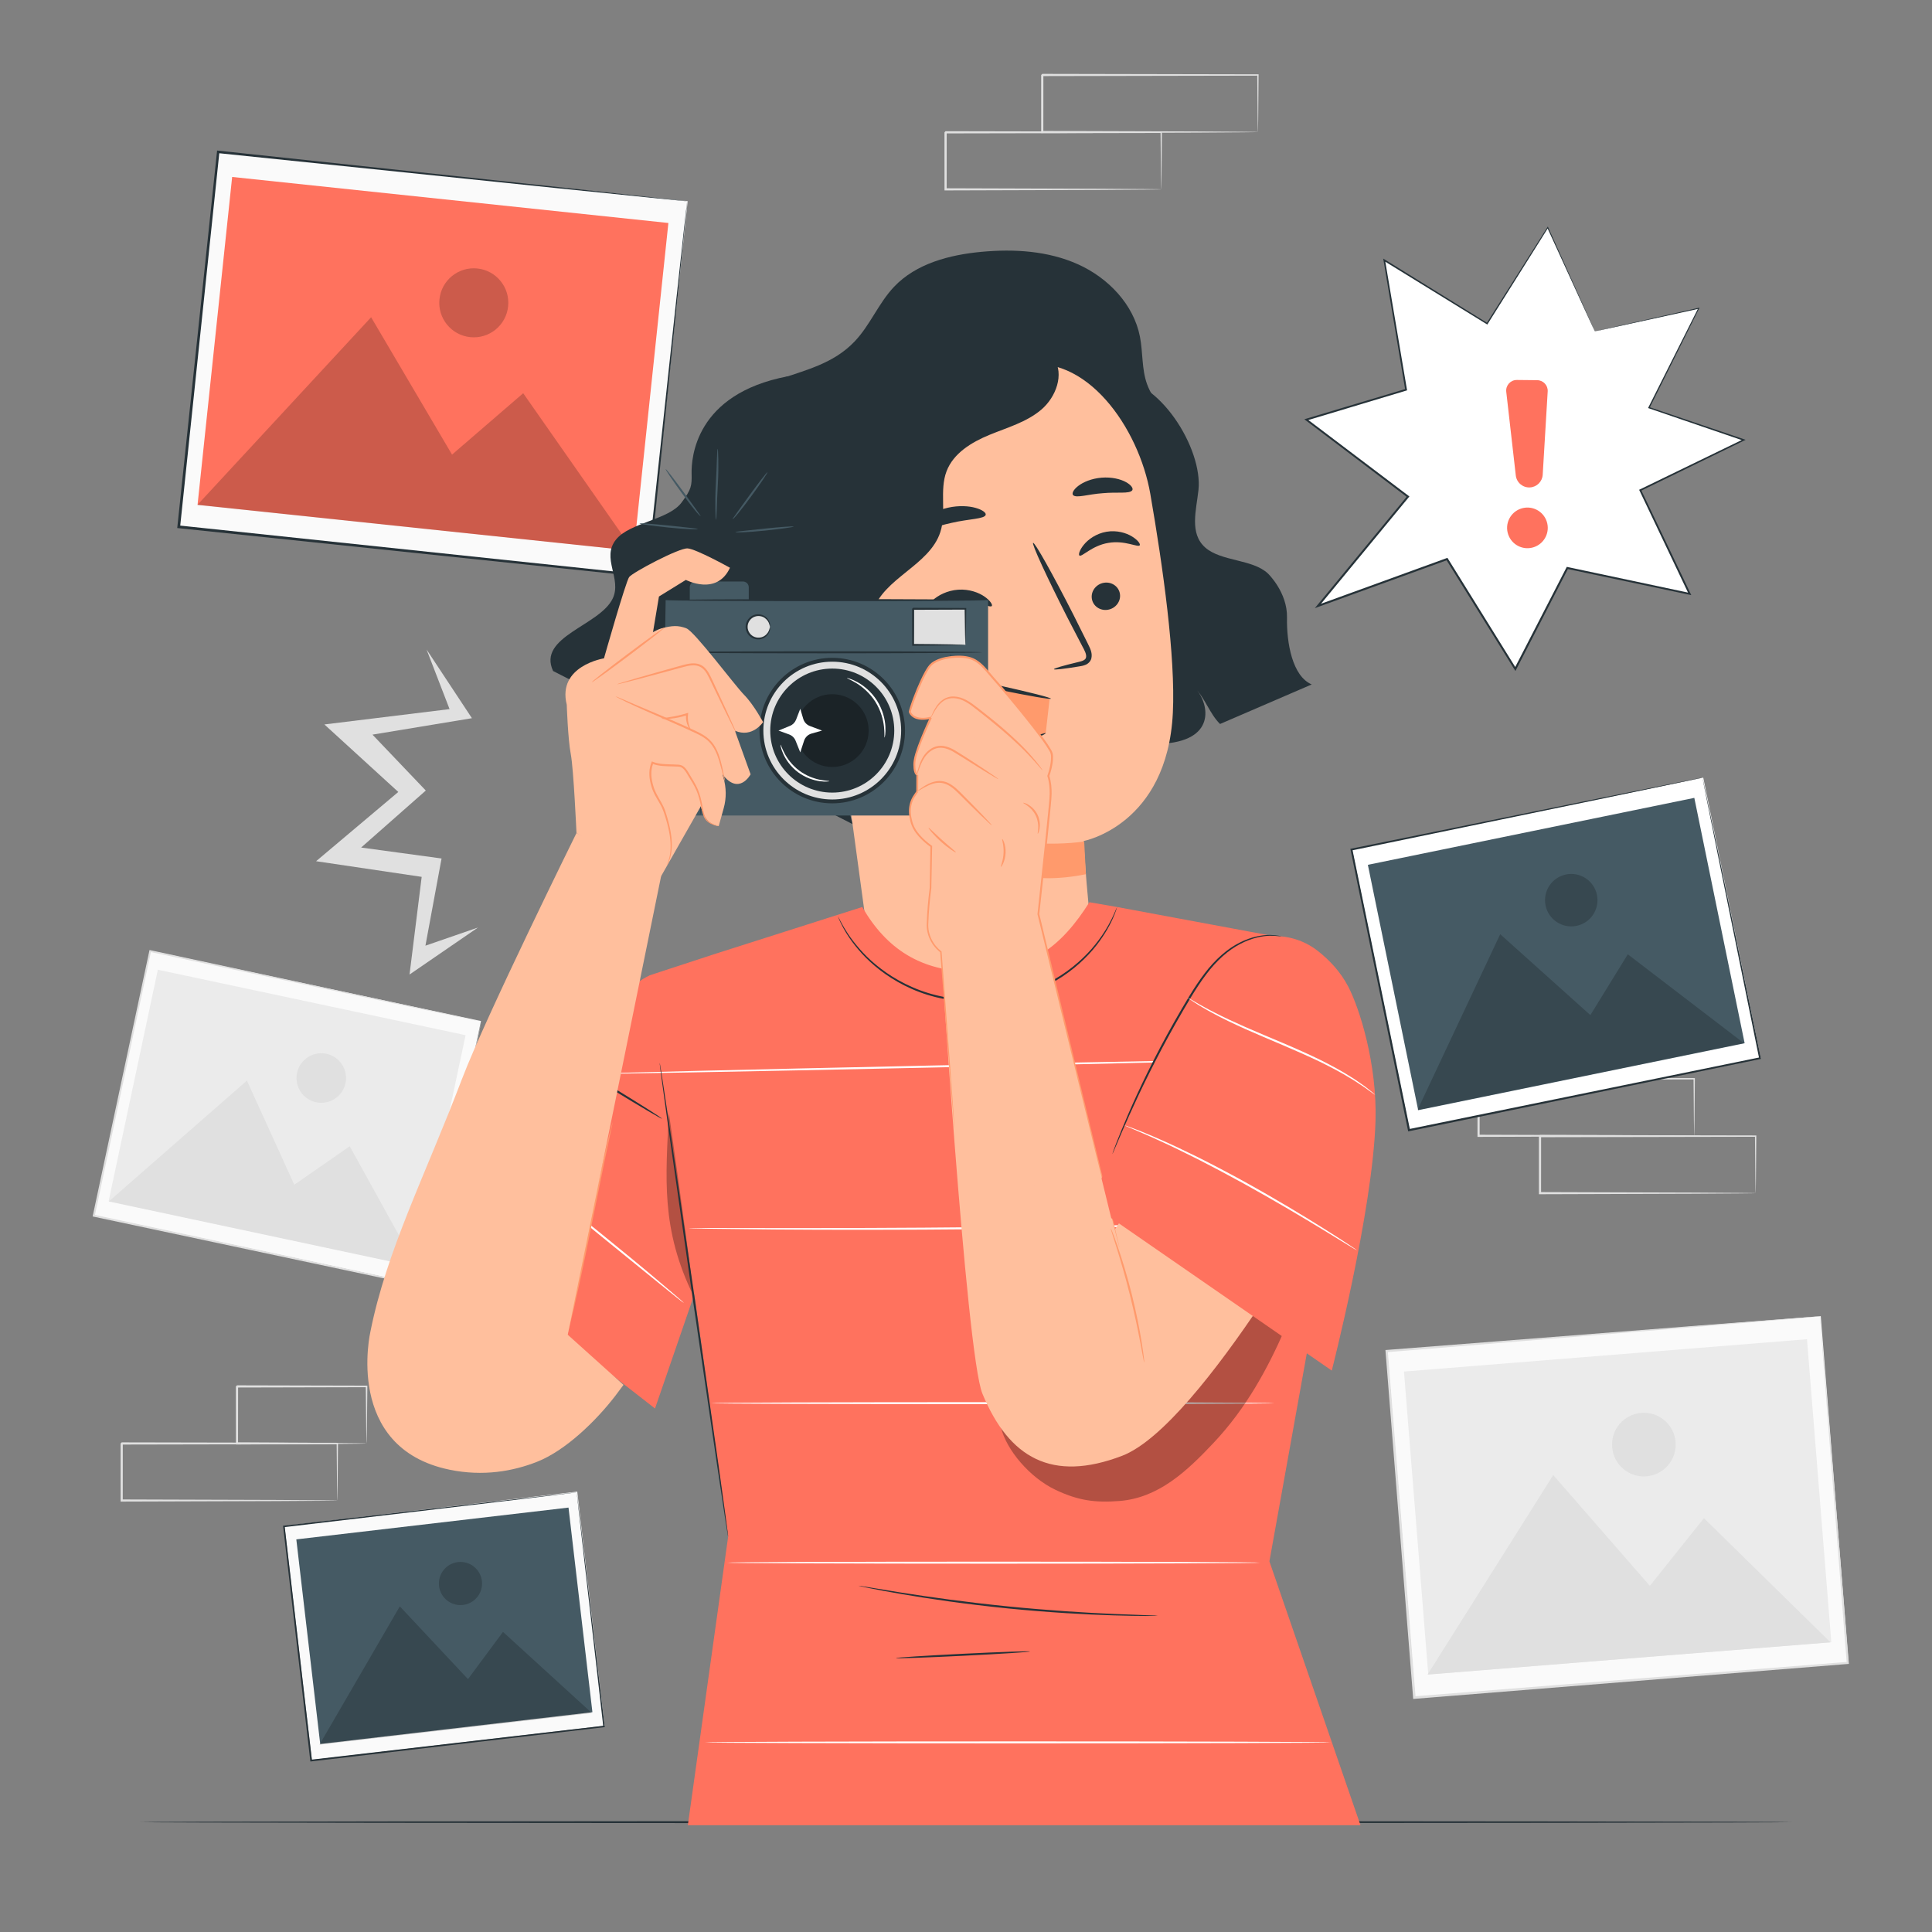 <?xml version="1.0" encoding="utf-8"?>
<!-- Generator: Adobe Illustrator 27.5.0, SVG Export Plug-In . SVG Version: 6.00 Build 0)  -->
<svg version="1.1" xmlns="http://www.w3.org/2000/svg" xmlns:xlink="http://www.w3.org/1999/xlink" x="0px" y="0px"
	 viewBox="0 0 500 500" style="enable-background:new 0 0 500 500;" xml:space="preserve">
<rect x="0" y="0" width="500" height="500" fill="#808080" stroke="none"/>
<g id="Background_Complete">
	<g>
		<g>
			<g>
				<g>
					<g>
						<g>
							<g>
								<g>
									<g>
										<g>
											
												<rect x="39.395" y="245.71" transform="matrix(0.208 -0.978 0.978 0.208 -224.248 301.93)" style="fill:#FAFAFA;" width="70.024" height="87.588"/>
										</g>
									</g>
								</g>
							</g>
						</g>
						<g>
							<g>
								<g>
									<g>
										<g>
											<g>
												<path style="fill:#E0E0E0;" d="M124.538,264.39c0,0-0.146-0.022-0.418-0.076c-0.284-0.057-0.683-0.138-1.205-0.243
													c-1.07-0.222-2.631-0.545-4.66-0.965c-4.076-0.854-10.018-2.1-17.55-3.679c-15.053-3.18-36.446-7.699-61.879-13.072
													l0.27-0.175c-4.337,20.386-9.308,43.755-14.569,68.484l-0.002,0.007l-0.195-0.301
													c31.711,6.775,61.18,13.071,85.655,18.299l-0.25,0.162c4.44-20.613,8.12-37.699,10.693-49.648
													c1.297-5.974,2.315-10.661,3.012-13.871c0.35-1.593,0.619-2.816,0.804-3.657
													C124.429,264.826,124.538,264.39,124.538,264.39s-0.072,0.413-0.239,1.231c-0.172,0.835-0.423,2.048-0.749,3.629
													c-0.67,3.204-1.648,7.883-2.896,13.847c-2.529,11.992-6.145,29.138-10.507,49.824l-0.044,0.207l-0.207-0.044
													c-24.48-5.205-53.955-11.472-85.673-18.216l-0.249-0.053l0.053-0.249l0.001-0.007
													c5.279-24.725,10.269-48.091,14.621-68.473l0.048-0.223l0.222,0.048c25.472,5.477,46.899,10.084,61.975,13.325
													c7.5,1.625,13.417,2.907,17.475,3.786c2.005,0.439,3.547,0.777,4.605,1.009c0.509,0.114,0.898,0.202,1.175,0.264
													C124.412,264.354,124.538,264.39,124.538,264.39z"/>
											</g>
										</g>
									</g>
								</g>
							</g>
						</g>
					</g>
				</g>
			</g>
			<g>
				<g>
					<g>
						<g>
							<g>
								
									<rect x="43.747" y="248.775" transform="matrix(0.208 -0.978 0.978 0.208 -224.28 301.865)" style="fill:#EBEBEB;" width="61.208" height="81.435"/>
							</g>
						</g>
					</g>
				</g>
			</g>
			<g>
				<g>
					<g>
						<g>
							<g>
								<polygon style="fill:#E0E0E0;" points="28.149,310.936 63.898,279.655 76.168,306.608 90.508,296.653 107.795,327.911 
																	"/>
							</g>
						</g>
					</g>
				</g>
			</g>
			<g>
				<g>
					<g>
						<g>
							<g>
								<g>
									<g>
										<path style="fill:#E0E0E0;" d="M89.416,280.328c-0.738,3.464-4.144,5.673-7.608,4.935
											c-3.463-0.738-5.673-4.144-4.935-7.608c0.738-3.464,4.144-5.673,7.608-4.935
											C87.945,273.459,90.154,276.865,89.416,280.328z"/>
									</g>
								</g>
							</g>
						</g>
					</g>
				</g>
			</g>
		</g>
	</g>
	<g>
		<g>
			<g>
				<g>
					<g>
						<g>
							<g>
								<g>
									<g>
										<g>
											
												<rect x="362.269" y="345.03" transform="matrix(0.997 -0.08 0.08 0.997 -29.76 34.607)" style="fill:#FAFAFA;" width="112.525" height="89.96"/>
										</g>
									</g>
								</g>
							</g>
						</g>
						<g>
							<g>
								<g>
									<g>
										<g>
											<g>
												<path style="fill:#E0E0E0;" d="M471.029,340.688c0,0-0.188,0.027-0.543,0.06c-0.37,0.034-0.891,0.081-1.573,0.143
													c-1.399,0.12-3.439,0.295-6.091,0.522c-5.332,0.444-13.105,1.092-22.958,1.914c-19.699,1.611-47.697,3.901-80.98,6.623
													l0.268-0.314c2.145,26.689,4.603,57.285,7.205,89.661l0.001,0.009l-0.351-0.299
													c41.527-3.301,80.119-6.368,112.171-8.916l-0.249,0.292c-2.101-27.007-3.843-49.393-5.061-65.049
													c-0.596-7.831-1.064-13.975-1.384-18.183c-0.154-2.09-0.271-3.694-0.353-4.798
													C471.055,341.265,471.029,340.688,471.029,340.688s0.063,0.535,0.158,1.603c0.094,1.091,0.232,2.677,0.41,4.742
													c0.351,4.191,0.865,10.31,1.519,18.111c1.289,15.692,3.132,38.129,5.355,65.197l0.022,0.27l-0.271,0.022
													c-32.049,2.579-70.638,5.684-112.162,9.026l-0.325,0.026l-0.026-0.326l-0.001-0.01
													c-2.577-32.378-5.012-62.976-7.137-89.667l-0.023-0.292l0.291-0.023c33.37-2.609,61.441-4.803,81.191-6.347
													c9.83-0.753,17.585-1.347,22.904-1.754c2.629-0.195,4.652-0.345,6.039-0.448c0.668-0.046,1.18-0.082,1.543-0.107
													C470.861,340.69,471.029,340.688,471.029,340.688z"/>
											</g>
										</g>
									</g>
								</g>
							</g>
						</g>
					</g>
				</g>
			</g>
			<g>
				<g>
					<g>
						<g>
							<g>
								
									<rect x="366.149" y="350.699" transform="matrix(0.997 -0.08 0.08 0.997 -29.761 34.602)" style="fill:#EBEBEB;" width="104.619" height="78.634"/>
							</g>
						</g>
					</g>
				</g>
			</g>
			<g>
				<g>
					<g>
						<g>
							<g>
								<polygon style="fill:#E0E0E0;" points="369.45,433.378 401.977,381.742 426.979,410.421 440.979,392.901 473.736,425.038 
																	"/>
							</g>
						</g>
					</g>
				</g>
			</g>
			<g>
				<g>
					<g>
						<g>
							<g>
								<g>
									<g>
										<path style="fill:#E0E0E0;" d="M433.641,373.203c0.363,4.535-3.019,8.505-7.555,8.868
											c-4.535,0.362-8.505-3.02-8.868-7.555c-0.363-4.535,3.019-8.505,7.554-8.868
											C429.309,365.286,433.278,368.668,433.641,373.203z"/>
									</g>
								</g>
							</g>
						</g>
					</g>
				</g>
			</g>
		</g>
	</g>
	<g>
		<polygon style="fill:#E0E0E0;" points="110.394,168.089 116.347,183.517 83.951,187.486 103.081,204.957 81.805,222.88 
			109.131,226.93 105.987,252.206 123.711,240.037 110.101,244.74 114.276,222.176 93.46,219.342 110.196,204.592 96.395,190.123 
			122.135,185.869 		"/>
	</g>
	<g>
		<g>
			<g>
				<g>
					<g>
						<g>
							<g>
								<g>
									<g>
										<path style="fill:#E0E0E0;" d="M87.3,388.332c-0.006-0.006-0.012-0.096-0.017-0.268c-0.005-0.198-0.011-0.447-0.018-0.757
											c-0.01-0.695-0.024-1.663-0.042-2.906c-0.022-2.549-0.055-6.213-0.096-10.833l0.173,0.173
											c-12.743,0.025-33.007,0.066-55.804,0.111c0.126-0.127-0.287,0.284,0.281-0.284v0.004v0.008v0.015v0.03v0.059v0.119
											l0,0.238v0.474v0.947c0,0.63,0,1.258,0,1.883c0,1.251-0.001,2.494-0.001,3.726c-0.002,2.464-0.003,4.888-0.005,7.262
											l-0.278-0.278c15.892,0.051,29.797,0.095,39.77,0.126c4.968,0.034,8.954,0.06,11.739,0.079
											c1.355,0.016,2.415,0.028,3.174,0.037c0.342,0.007,0.615,0.013,0.83,0.018C87.195,388.319,87.294,388.325,87.3,388.332
											c0.006,0.006-0.081,0.012-0.258,0.018c-0.206,0.005-0.468,0.01-0.796,0.018c-0.745,0.009-1.785,0.021-3.114,0.036
											c-2.769,0.019-6.734,0.046-11.675,0.079c-10.022,0.032-23.995,0.076-39.964,0.127l-0.278,0.001l0-0.279
											c-0.001-2.374-0.003-4.798-0.005-7.262c0-1.232-0.001-2.474-0.001-3.726c0-0.626,0-1.253,0-1.883l0-0.947v-0.474v-0.238
											v-0.119v-0.059v-0.03v-0.015v-0.008v-0.004c0.569-0.569,0.16-0.158,0.288-0.285c22.797,0.046,43.062,0.086,55.804,0.111
											l0.175,0l-0.001,0.173c-0.041,4.664-0.073,8.363-0.096,10.936c-0.018,1.225-0.032,2.181-0.042,2.867
											c-0.007,0.298-0.013,0.537-0.018,0.727C87.311,388.258,87.306,388.337,87.3,388.332z"/>
									</g>
								</g>
							</g>
						</g>
					</g>
				</g>
			</g>
		</g>
		<g>
			<g>
				<g>
					<g>
						<g>
							<g>
								<g>
									<g>
										<path style="fill:#E0E0E0;" d="M94.867,373.568c-0.007-0.007-0.014-0.102-0.021-0.281
											c-0.006-0.212-0.013-0.469-0.022-0.782c-0.012-0.727-0.03-1.714-0.051-2.96c-0.027-2.589-0.064-6.245-0.11-10.74
											l0.204,0.204c-8.687,0.021-20.504,0.049-33.529,0.08c-0.255,0.254,0.343-0.346,0.282-0.283v0.004v0.008v0.015v0.03v0.061
											v0.121l0,0.243v0.484l0,0.965c0,0.642,0,1.28-0.001,1.915c-0.001,1.269-0.002,2.523-0.003,3.758
											c-0.004,2.469-0.007,4.864-0.01,7.158l-0.27-0.271c9.68,0.052,18.014,0.096,23.986,0.129
											c2.946,0.031,5.307,0.057,6.987,0.075c0.785,0.014,1.41,0.025,1.884,0.034C94.625,373.546,94.856,373.557,94.867,373.568
											c0.011,0.011-0.197,0.022-0.609,0.033c-0.46,0.008-1.067,0.02-1.828,0.034c-1.666,0.018-4.006,0.043-6.925,0.075
											c-6.018,0.032-14.415,0.077-24.169,0.129l-0.271,0.001l0-0.272c-0.003-2.294-0.007-4.689-0.01-7.158
											c-0.001-1.235-0.002-2.489-0.003-3.758c0-0.635,0-1.273-0.001-1.915l0-0.965v-0.484v-0.243v-0.121v-0.061v-0.03v-0.015
											v-0.008v-0.004c-0.062,0.06,0.54-0.54,0.287-0.286c13.025,0.031,24.842,0.059,33.529,0.08l0.207,0.001l-0.002,0.204
											c-0.046,4.548-0.084,8.246-0.11,10.865c-0.021,1.227-0.039,2.199-0.051,2.914
											C94.895,373.243,94.881,373.582,94.867,373.568z"/>
									</g>
								</g>
							</g>
						</g>
					</g>
				</g>
			</g>
		</g>
	</g>
	<g>
		<g>
			<g>
				<g>
					<g>
						<g>
							<g>
								<g>
									<g>
										<path style="fill:#E0E0E0;" d="M438.456,293.945c-0.006-0.006-0.011-0.096-0.017-0.268
											c-0.005-0.198-0.011-0.447-0.018-0.757c-0.01-0.695-0.024-1.663-0.042-2.905c-0.022-2.549-0.055-6.213-0.096-10.833
											l0.173,0.173c-12.742,0.025-33.007,0.066-55.804,0.111c0.126-0.127-0.287,0.284,0.281-0.284v0.004v0.008v0.015v0.03v0.059
											v0.119l0,0.238v0.474v0.947c0,0.63,0,1.258,0,1.883c0,1.251-0.001,2.494-0.001,3.726
											c-0.002,2.464-0.003,4.888-0.005,7.262l-0.278-0.278c15.892,0.051,29.797,0.095,39.77,0.126
											c4.968,0.034,8.954,0.061,11.739,0.079c1.354,0.016,2.415,0.028,3.174,0.037c0.342,0.007,0.615,0.013,0.83,0.018
											C438.351,293.933,438.45,293.939,438.456,293.945c0.006,0.006-0.081,0.012-0.258,0.018
											c-0.206,0.005-0.468,0.01-0.796,0.018c-0.745,0.009-1.785,0.021-3.114,0.036c-2.769,0.019-6.734,0.046-11.675,0.079
											c-10.022,0.032-23.995,0.076-39.964,0.127l-0.278,0.001l0-0.279c-0.001-2.374-0.003-4.798-0.005-7.262
											c0-1.232-0.001-2.474-0.001-3.726c0-0.625,0-1.253,0-1.883l0-0.947v-0.474v-0.238v-0.119v-0.059v-0.03v-0.015v-0.008
											v-0.004c0.569-0.569,0.16-0.158,0.288-0.285c22.797,0.046,43.062,0.086,55.804,0.111l0.174,0l-0.001,0.173
											c-0.041,4.664-0.073,8.363-0.096,10.936c-0.018,1.225-0.032,2.181-0.042,2.867c-0.007,0.298-0.013,0.537-0.018,0.727
											C438.468,293.872,438.462,293.951,438.456,293.945z"/>
									</g>
								</g>
							</g>
						</g>
					</g>
				</g>
			</g>
		</g>
	</g>
	<g>
		<g>
			<g>
				<g>
					<g>
						<g>
							<g>
								<g>
									<g>
										<path style="fill:#E0E0E0;" d="M454.357,308.787c-0.006-0.006-0.012-0.096-0.017-0.268
											c-0.005-0.198-0.011-0.447-0.018-0.757c-0.01-0.695-0.024-1.663-0.042-2.905c-0.022-2.549-0.055-6.213-0.096-10.833
											l0.173,0.173c-12.743,0.025-33.007,0.066-55.804,0.111c0.126-0.127-0.287,0.284,0.281-0.284v0.004v0.008v0.015v0.03v0.059
											v0.119l0,0.238v0.474v0.947c0,0.63,0,1.258,0,1.883c0,1.251-0.001,2.494-0.001,3.726
											c-0.002,2.464-0.003,4.888-0.005,7.262l-0.278-0.278c15.892,0.051,29.797,0.095,39.77,0.126
											c4.968,0.034,8.954,0.061,11.739,0.079c1.354,0.016,2.415,0.028,3.174,0.037c0.342,0.007,0.615,0.013,0.83,0.018
											C454.251,308.775,454.351,308.781,454.357,308.787c0.006,0.006-0.081,0.012-0.258,0.018
											c-0.207,0.005-0.469,0.01-0.796,0.018c-0.745,0.009-1.785,0.021-3.114,0.036c-2.769,0.019-6.734,0.046-11.675,0.079
											c-10.022,0.032-23.995,0.076-39.964,0.127l-0.278,0.001l0-0.279c-0.001-2.374-0.003-4.798-0.005-7.262
											c0-1.232-0.001-2.474-0.001-3.726c0-0.625,0-1.253,0-1.883l0-0.947v-0.474v-0.238v-0.119v-0.059v-0.03v-0.015v-0.008
											v-0.004c0.569-0.569,0.16-0.158,0.288-0.285c22.797,0.046,43.062,0.086,55.804,0.111l0.174,0l-0.001,0.173
											c-0.041,4.664-0.073,8.363-0.096,10.936c-0.018,1.225-0.032,2.181-0.042,2.867c-0.007,0.298-0.013,0.537-0.018,0.727
											C454.368,308.714,454.362,308.793,454.357,308.787z"/>
									</g>
								</g>
							</g>
						</g>
					</g>
				</g>
			</g>
		</g>
	</g>
	<g>
		<g>
			<g>
				<g>
					<g>
						<g>
							<g>
								<g>
									<g>
										<g>
											<path style="fill:#E0E0E0;" d="M300.523,49.003c-0.006-0.006-0.012-0.096-0.017-0.268
												c-0.005-0.198-0.011-0.447-0.018-0.757c-0.01-0.695-0.024-1.663-0.042-2.906c-0.022-2.549-0.055-6.213-0.096-10.833
												l0.173,0.173c-12.742,0.025-33.007,0.066-55.804,0.111c0.126-0.127-0.287,0.284,0.281-0.284v0.004v0.007v0.015v0.03
												v0.059v0.119l0,0.238v0.474v0.947c0,0.63,0,1.258,0,1.883c-0.001,1.251-0.001,2.494-0.001,3.726
												c-0.002,2.464-0.003,4.888-0.005,7.262l-0.278-0.278c15.892,0.051,29.797,0.095,39.77,0.126
												c4.968,0.034,8.954,0.061,11.739,0.079c1.354,0.016,2.415,0.028,3.174,0.037c0.342,0.007,0.615,0.013,0.83,0.018
												C300.417,48.991,300.517,48.997,300.523,49.003c0.006,0.006-0.081,0.012-0.258,0.018
												c-0.206,0.005-0.468,0.011-0.796,0.018c-0.745,0.009-1.785,0.021-3.114,0.036c-2.769,0.019-6.734,0.046-11.675,0.079
												c-10.022,0.032-23.995,0.076-39.964,0.126l-0.278,0.001l0-0.279c-0.001-2.374-0.003-4.798-0.005-7.262
												c0-1.232-0.001-2.474-0.001-3.726c0-0.625,0-1.253,0-1.883l0-0.947v-0.474v-0.238v-0.119v-0.059v-0.03v-0.015v-0.007
												V34.24c0.569-0.569,0.16-0.158,0.288-0.285c22.797,0.045,43.062,0.086,55.804,0.111l0.175,0l-0.001,0.173
												c-0.041,4.664-0.073,8.363-0.096,10.936c-0.018,1.225-0.032,2.181-0.042,2.867c-0.008,0.298-0.013,0.537-0.018,0.727
												C300.534,48.93,300.528,49.009,300.523,49.003z"/>
										</g>
									</g>
								</g>
							</g>
						</g>
					</g>
				</g>
			</g>
		</g>
		<g>
			<g>
				<g>
					<g>
						<g>
							<g>
								<g>
									<g>
										<g>
											<path style="fill:#E0E0E0;" d="M325.545,34.17c-0.006-0.006-0.012-0.096-0.017-0.268
												c-0.005-0.198-0.011-0.447-0.018-0.757c-0.01-0.695-0.024-1.663-0.042-2.906c-0.022-2.549-0.055-6.213-0.096-10.833
												l0.173,0.173c-12.742,0.025-33.007,0.066-55.804,0.111c0.126-0.127-0.287,0.284,0.281-0.284v0.004v0.007v0.015v0.03
												v0.059v0.119l0,0.238v0.474v0.947c0,0.63,0,1.258,0,1.883c0,1.251-0.001,2.494-0.001,3.726
												c-0.002,2.464-0.003,4.888-0.005,7.262l-0.278-0.278c15.892,0.051,29.797,0.095,39.77,0.126
												c4.968,0.034,8.954,0.061,11.739,0.079c1.354,0.016,2.415,0.028,3.174,0.037c0.342,0.007,0.615,0.013,0.83,0.018
												C325.44,34.158,325.539,34.164,325.545,34.17c0.006,0.006-0.081,0.012-0.258,0.018c-0.206,0.005-0.468,0.011-0.796,0.018
												c-0.745,0.009-1.785,0.021-3.114,0.037c-2.769,0.019-6.734,0.046-11.675,0.079c-10.022,0.032-23.995,0.076-39.964,0.126
												l-0.278,0.001l0-0.279c-0.001-2.374-0.003-4.798-0.005-7.262c0-1.232-0.001-2.474-0.001-3.726c0-0.625,0-1.253,0-1.883
												l0-0.947v-0.474V19.64v-0.119v-0.059v-0.03v-0.015V19.41v-0.004c0.569-0.569,0.16-0.158,0.288-0.285
												c22.797,0.045,43.062,0.086,55.804,0.111l0.175,0l-0.001,0.173c-0.041,4.664-0.073,8.363-0.096,10.936
												c-0.018,1.225-0.032,2.181-0.042,2.867c-0.008,0.298-0.013,0.537-0.018,0.727
												C325.557,34.097,325.551,34.176,325.545,34.17z"/>
										</g>
									</g>
								</g>
							</g>
						</g>
					</g>
				</g>
			</g>
		</g>
	</g>
</g>
<g id="Background_Simple" style="display:none;">
	<g style="display:inline;">
		<path style="fill:#F5F5F5;" d="M380.648,116.016l-1.991-3.28c-16.781-27.653-47.121-44.323-79.108-42.3
			c-4.112,0.26-8.206,0.817-12.246,1.681c-29.084,6.226-54.39,28.219-64.88,56.386c-6.169,16.566-7.893,35.639-19.599,48.788
			c-15.236,17.113-41.102,17.65-63.844,16.941c-22.742-0.709-48.625-0.104-63.787,17.076c-9.496,10.76-12.513,26.061-11.748,40.47
			c2.027,38.15,28.61,72.261,62.418,89.216c33.807,16.955,73.611,18.474,110.611,11.015
			c51.832-10.448,101.124-39.142,130.753-83.461C396.855,224.23,404.353,163.85,380.648,116.016z"/>
	</g>
	<g style="display:inline;">
		
			<ellipse transform="matrix(0.707 -0.707 0.707 0.707 -141.029 394.29)" style="fill:#F5F5F5;" cx="405.436" cy="367.383" rx="42.974" ry="42.974"/>
	</g>
</g>
<g id="Desk">
	<g>
		<g>
			<path style="fill:#263238;" d="M463.743,471.566c0,0.144-95.704,0.26-213.733,0.26c-118.07,0-213.753-0.117-213.753-0.26
				s95.683-0.26,213.753-0.26C368.039,471.305,463.743,471.422,463.743,471.566z"/>
		</g>
	</g>
</g>
<g id="Photos">
	<g>
		<g>
			<g>
				<g>
					<g>
						<g>
							<g>
								<g>
									<g>
										
											<rect x="356.261" y="209.8" transform="matrix(0.98 -0.201 0.201 0.98 -41.376 85.892)" style="fill:#FFFFFF;" width="92.725" height="74.131"/>
									</g>
								</g>
							</g>
						</g>
					</g>
					<g>
						<g>
							<g>
								<g>
									<g>
										<g>
											<path style="fill:#263238;" d="M440.598,201.243c0,0-0.151,0.04-0.438,0.104c-0.299,0.065-0.721,0.156-1.272,0.275
												c-1.132,0.238-2.783,0.587-4.929,1.039c-4.316,0.9-10.608,2.212-18.584,3.875c-15.949,3.3-38.617,7.99-65.565,13.565
												l0.187-0.284c4.439,21.613,9.529,46.389,14.914,72.607l0.001,0.008l-0.317-0.209
												c33.632-6.878,64.887-13.269,90.844-18.578l-0.174,0.264c-4.436-21.877-8.113-40.011-10.685-52.693
												c-1.275-6.345-2.276-11.323-2.961-14.732c-0.336-1.694-0.594-2.994-0.771-3.889
												C440.677,201.713,440.598,201.243,440.598,201.243s0.105,0.431,0.291,1.295c0.187,0.882,0.459,2.166,0.813,3.837
												c0.709,3.392,1.744,8.346,3.064,14.659c2.633,12.704,6.398,30.87,10.94,52.784l0.045,0.219l-0.22,0.045
												c-25.952,5.334-57.201,11.756-90.826,18.667l-0.264,0.054l-0.054-0.264l-0.002-0.008
												c-5.366-26.222-10.436-51.002-14.859-72.618l-0.048-0.236l0.236-0.048c27.03-5.491,49.767-10.11,65.766-13.36
												c7.964-1.605,14.247-2.871,18.556-3.739c2.131-0.424,3.77-0.751,4.894-0.974c0.542-0.105,0.957-0.185,1.251-0.242
												C440.461,201.262,440.598,201.243,440.598,201.243z"/>
										</g>
									</g>
								</g>
							</g>
						</g>
					</g>
				</g>
			</g>
		</g>
		<g>
			<g>
				<g>
					<g>
						<g>
							
								<rect x="359.459" y="214.478" transform="matrix(0.98 -0.201 0.201 0.98 -41.379 85.878)" style="fill:#455A64;" width="86.21" height="64.798"/>
						</g>
					</g>
				</g>
			</g>
		</g>
		<g style="opacity:0.2;">
			<g>
				<g>
					<g>
						<g>
							<polygon points="366.844,287.273 388.253,241.768 411.586,262.708 421.274,246.971 451.298,269.959 							"/>
						</g>
					</g>
				</g>
			</g>
		</g>
		<g style="opacity:0.2;">
			<g>
				<g>
					<g>
						<g>
							<g>
								<g>
									<path d="M413.291,231.599c0.753,3.673-1.614,7.26-5.286,8.013c-3.673,0.753-7.26-1.614-8.013-5.286
										c-0.753-3.673,1.614-7.26,5.286-8.013C408.95,225.56,412.538,227.926,413.291,231.599z"/>
								</g>
							</g>
						</g>
					</g>
				</g>
			</g>
		</g>
	</g>
	<g>
		<g>
			<g>
				<g>
					<g>
						<g>
							<g>
								<g>
									<g>
										<g>
											
												<rect x="63.263" y="33.192" transform="matrix(0.105 -0.995 0.995 0.105 6.626 195.782)" style="fill:#FAFAFA;" width="97.566" height="122.039"/>
										</g>
									</g>
								</g>
							</g>
						</g>
						<g>
							<g>
								<g>
									<g>
										<g>
											<g>
												<path style="fill:#263238;" d="M177.836,52.082c0,0-0.205-0.009-0.59-0.044c-0.402-0.038-0.967-0.091-1.705-0.161
													c-1.515-0.151-3.725-0.37-6.598-0.656c-5.772-0.588-14.188-1.445-24.856-2.531c-21.322-2.205-51.627-5.339-87.652-9.064
													l0.348-0.282c-3.028,28.881-6.5,61.989-10.173,97.024l-0.001,0.01l-0.315-0.389c44.93,4.75,86.684,9.165,121.362,12.831
													l-0.323,0.262c3.138-29.211,5.738-53.423,7.557-70.357c0.924-8.468,1.649-15.111,2.145-19.661
													c0.252-2.258,0.446-3.993,0.58-5.185C177.749,52.702,177.836,52.082,177.836,52.082s-0.039,0.582-0.15,1.741
													c-0.117,1.181-0.286,2.9-0.507,5.137c-0.46,4.538-1.132,11.164-1.987,19.61c-1.751,16.986-4.254,41.273-7.273,70.573
													l-0.03,0.293l-0.294-0.031c-34.681-3.632-76.44-8.006-121.374-12.713l-0.352-0.037l0.037-0.352l0.001-0.01
													c3.7-35.032,7.197-68.138,10.247-97.016l0.034-0.316l0.315,0.034c36.096,3.864,66.459,7.114,87.823,9.401
													c10.63,1.155,19.016,2.066,24.768,2.691c2.842,0.316,5.029,0.559,6.528,0.725c0.722,0.084,1.274,0.148,1.667,0.194
													C177.657,52.051,177.836,52.082,177.836,52.082z"/>
											</g>
										</g>
									</g>
								</g>
							</g>
						</g>
					</g>
				</g>
			</g>
			<g>
				<g>
					<g>
						<g>
							<g>
								
									<rect x="69.326" y="37.47" transform="matrix(0.105 -0.995 0.995 0.105 6.564 195.696)" style="fill:#FF725E;" width="85.283" height="113.465"/>
							</g>
						</g>
					</g>
				</g>
			</g>
			<g style="opacity:0.2;">
				<g>
					<g>
						<g>
							<g>
								<polygon points="51.084,130.672 96.044,82.1 116.987,117.653 135.402,101.763 163.925,142.547 								"/>
							</g>
						</g>
					</g>
				</g>
			</g>
			<g style="opacity:0.2;">
				<g>
					<g>
						<g>
							<g>
								<g>
									<g>
										<path d="M131.502,79.302c-0.516,4.907-4.913,8.466-9.82,7.95c-4.907-0.517-8.466-4.913-7.95-9.82
											c0.516-4.907,4.913-8.466,9.82-7.95C128.459,69.998,132.018,74.395,131.502,79.302z"/>
									</g>
								</g>
							</g>
						</g>
					</g>
				</g>
			</g>
		</g>
	</g>
	<g>
		<g>
			<g>
				<g>
					<g>
						<g>
							<g>
								<g>
									<g>
										<g>
											
												<rect x="76.739" y="390.424" transform="matrix(0.993 -0.116 0.116 0.993 -47.863 16.093)" style="fill:#FAFAFA;" width="76.302" height="61.001"/>
										</g>
									</g>
								</g>
							</g>
						</g>
						<g>
							<g>
								<g>
									<g>
										<g>
											<g>
												<path style="fill:#263238;" d="M149.262,386.22c0,0-0.127,0.023-0.366,0.054c-0.25,0.032-0.602,0.077-1.062,0.135
													c-0.945,0.115-2.323,0.284-4.115,0.502c-3.602,0.431-8.853,1.06-15.51,1.857c-13.31,1.572-32.226,3.807-54.714,6.464
													l0.174-0.219c2.105,18.034,4.517,38.707,7.07,60.583l0.001,0.006l-0.245-0.194c28.06-3.25,54.137-6.27,75.795-8.779
													l-0.161,0.204c-2.083-18.25-3.81-33.377-5.017-43.957c-0.595-5.292-1.062-9.444-1.382-12.288
													c-0.155-1.412-0.274-2.497-0.356-3.243C149.294,386.611,149.262,386.22,149.262,386.22s0.056,0.361,0.146,1.082
													c0.09,0.737,0.222,1.808,0.394,3.203c0.34,2.831,0.837,6.966,1.471,12.236c1.256,10.602,3.053,25.762,5.22,44.05
													l0.022,0.183l-0.183,0.021c-21.655,2.53-47.729,5.575-75.786,8.853l-0.22,0.026l-0.026-0.22l-0.001-0.006
													c-2.536-21.878-4.933-42.553-7.024-60.589l-0.023-0.197l0.197-0.023c22.55-2.582,41.518-4.754,54.864-6.282
													c6.643-0.75,11.884-1.342,15.478-1.748c1.777-0.196,3.144-0.347,4.082-0.451c0.452-0.048,0.797-0.084,1.043-0.11
													C149.148,386.226,149.262,386.22,149.262,386.22z"/>
											</g>
										</g>
									</g>
								</g>
							</g>
						</g>
					</g>
				</g>
			</g>
			<g>
				<g>
					<g>
						<g>
							<g>
								
									<rect x="79.37" y="394.27" transform="matrix(0.993 -0.116 0.116 0.993 -47.864 16.087)" style="fill:#455A64;" width="70.941" height="53.321"/>
							</g>
						</g>
					</g>
				</g>
			</g>
			<g style="opacity:0.2;">
				<g>
					<g>
						<g>
							<g>
								<polygon points="82.688,451.51 103.471,415.726 121.112,434.55 130.172,422.336 153.154,443.314 								"/>
							</g>
						</g>
					</g>
				</g>
			</g>
			<g style="opacity:0.2;">
				<g>
					<g>
						<g>
							<g>
								<g>
									<g>
										<path d="M124.719,409.167c0.356,3.064-1.839,5.837-4.903,6.194c-3.064,0.356-5.837-1.839-6.194-4.903
											c-0.356-3.064,1.839-5.837,4.903-6.194C121.59,403.907,124.363,406.102,124.719,409.167z"/>
									</g>
								</g>
							</g>
						</g>
					</g>
				</g>
			</g>
		</g>
	</g>
</g>
<g id="Speech_Bubble">
	<g>
		<g>
			<g>
				<g>
					<g>
						<g>
							<g>
								<g>
									<g>
										<g>
											<g>
												<g>
													<g>
														<g>
															<g>
																<polygon style="fill:#FFFFFF;" points="412.742,85.755 400.547,58.888 384.861,83.755 358.249,67.329 
																	363.894,100.86 338.08,108.604 364.393,128.526 341.078,156.82 374.487,144.685 392.167,173.135 405.622,146.984 
																	437.281,153.692 424.498,126.856 451.26,113.854 426.752,105.503 439.621,79.784 																"/>
															</g>
															<g>
																<g>
																	<path style="fill:#263238;" d="M412.742,85.755c0,0,0.608-0.152,1.779-0.421c1.178-0.269,2.914-0.664,5.188-1.182
																		c4.556-1.027,11.257-2.538,19.886-4.484l0.244-0.055l-0.112,0.224c-3.518,7.059-7.853,15.756-12.828,25.739
																		l-0.094-0.23c7.341,2.492,15.618,5.302,24.518,8.324l0.446,0.151l-0.423,0.206
																		c-8.211,3.998-17.225,8.386-26.751,13.024l0.102-0.29c4.072,8.536,8.35,17.502,12.799,26.829l0.205,0.43
																		l-0.467-0.099c-10.078-2.131-20.701-4.378-31.662-6.695l0.273-0.129c-4.274,8.313-8.812,17.137-13.448,26.154
																		l-0.207,0.402l-0.239-0.384c-5.657-9.1-11.616-18.688-17.683-28.448l0.31,0.107
																		c-2.884,1.048-5.99,2.176-9.112,3.31c-8.209,2.981-16.318,5.926-24.298,8.824l-0.892,0.324l0.603-0.732
																		c7.975-9.675,15.764-19.123,23.32-28.289l0.042,0.361c-9.057-6.862-17.84-13.517-26.305-19.931l-0.377-0.286
																		l0.453-0.136c8.924-2.672,17.539-5.252,25.818-7.731l-0.158,0.254c-1.994-11.895-3.874-23.112-5.621-33.536
																		l-0.073-0.437l0.377,0.233c9.784,6.054,18.632,11.528,26.595,16.455l-0.23,0.053
																		c6.194-9.785,11.405-18.017,15.725-24.842l0.121-0.191l0.093,0.206c3.931,8.731,6.954,15.444,8.999,19.985
																		c1.016,2.27,1.788,3.995,2.311,5.163C412.485,85.148,412.742,85.755,412.742,85.755s-0.276-0.567-0.806-1.712
																		c-0.533-1.157-1.32-2.867-2.355-5.117c-2.078-4.542-5.15-11.256-9.145-19.987l0.214,0.015
																		c-4.299,6.839-9.484,15.087-15.647,24.892l-0.088,0.141l-0.142-0.087c-7.973-4.91-16.832-10.365-26.629-16.399
																		l0.303-0.204c1.762,10.421,3.659,21.635,5.67,33.527l0.033,0.197l-0.191,0.057
																		c-8.277,2.488-16.889,5.076-25.81,7.758l0.076-0.421c8.469,6.407,17.258,13.056,26.319,19.912l0.209,0.158
																		l-0.167,0.203c-7.552,9.168-15.337,18.62-23.309,28.298l-0.288-0.408c7.979-2.898,16.088-5.844,24.297-8.826
																		c3.121-1.134,6.228-2.262,9.112-3.309l0.198-0.072l0.111,0.179c6.064,9.761,12.022,19.35,17.676,28.452
																		l-0.446,0.018c4.641-9.015,9.183-17.837,13.462-26.147l0.087-0.169l0.186,0.039
																		c10.959,2.327,21.58,4.582,31.657,6.721l-0.261,0.331c-4.438-9.332-8.706-18.304-12.767-26.844l-0.093-0.195
																		l0.194-0.094c9.534-4.622,18.555-8.996,26.773-12.98l0.022,0.357c-8.893-3.041-17.163-5.869-24.499-8.378
																		l-0.179-0.061l0.085-0.169c5.007-9.967,9.37-18.65,12.91-25.697l0.132,0.169
																		c-8.667,1.896-15.398,3.369-19.974,4.371c-2.269,0.491-4.002,0.866-5.178,1.121
																		C413.331,85.641,412.742,85.755,412.742,85.755z"/>
																</g>
															</g>
														</g>
													</g>
												</g>
											</g>
										</g>
									</g>
								</g>
							</g>
						</g>
					</g>
				</g>
			</g>
		</g>
		<g>
			<g>
				<g>
					<g>
						<path style="fill:#FF725E;" d="M400.542,101.301l-1.29,21.561c-0.106,1.763-1.509,3.171-3.271,3.282l0,0
							c-1.859,0.117-3.484-1.244-3.695-3.095l-2.468-21.657c-0.187-1.64,1.105-3.073,2.756-3.055l5.258,0.055
							C399.4,98.409,400.636,99.735,400.542,101.301z"/>
					</g>
				</g>
			</g>
			<g>
				<g>
					<g>
						<path style="fill:#FF725E;" d="M390.309,138.29c0.925,2.755,3.908,4.237,6.663,3.312c2.754-0.925,4.238-3.908,3.313-6.662
							c-0.925-2.755-3.908-4.237-6.663-3.312C390.867,132.552,389.383,135.535,390.309,138.29z"/>
					</g>
				</g>
			</g>
		</g>
	</g>
</g>
<g id="Character">
	<g>
		<g>
			<g>
				<g>
					<g>
						<g>
							<g>
								<g>
									<g>
										<path style="fill:#263238;" d="M287.952,97.819c11.975-0.207,23.359,18.274,22.211,28.989
											c-0.559,5.205-2.406,11.226,1.755,14.895c4.118,3.632,12.292,2.977,16.236,6.734c0,0,5.053,4.838,4.922,11.385
											c-0.13,6.548,1.38,15.191,6.403,17.309l-23.73,10.235c-2.668-2.593-3.92-6.801-6.587-9.394
											c3.036,2.708,6.417,12.672-6.508,14.336l-8.53-7.246c-21.734,6.941-44.497,15.396-62.759,5.904"/>
									</g>
								</g>
							</g>
						</g>
					</g>
					<g>
						<g>
							<g>
								<g>
									<g>
										<path style="fill:#263238;" d="M175.81,159.55c1.453-4.982,4.011-9.64,4.934-14.748
											c1.981-10.979-3.723-23.084,1.252-33.07c3.542-7.107,11.455-10.785,18.966-13.363c7.51-2.578,14.726-4.241,20.204-9.99
											c4.018-4.216,6.199-9.915,10.202-14.145c5.706-6.026,14.341-8.283,22.604-9.057c8.486-0.794,17.303-0.258,25.07,3.25
											c7.767,3.508,14.343,10.351,15.974,18.716c0.795,4.078,0.43,8.391,1.848,12.297c1.56,4.295,5.078,7.563,7.309,11.551
											c4.715,8.427,2.677,20.042-4.625,26.361l-55.962,77.266c-12.115,5.024-26.33-9.973-36.097-18.726
											C197.723,187.141,172.138,172.142,175.81,159.55z"/>
									</g>
								</g>
							</g>
						</g>
					</g>
					<g>
						<g>
							<g>
								<path style="fill:#FFBF9D;" d="M297.7,127.824c-2.954-17.041-16.62-36.855-33.52-33.181l-51.917,19.32
									c-5.134,1.116-7.698,5.397-4.576,4.076l16.832,123.754l36.322,24.632l21.001-30.925
									c-1.012-10.407-1.408-17.842-1.408-17.842s21.679-4.086,23.1-33.184C304.24,170.002,300.981,146.757,297.7,127.824z"/>
							</g>
						</g>
					</g>
					<g>
						<g>
							<g>
								<g>
									<g>
										<g>
											<g>
												<g>
													<g>
														<g>
															<g>
																<g>
																	<g>
																		<g>
																			<g>
																				<g>
																					<g>
																						<g>
																							<g>
																								<g>
																									<g>
																										<g>
																											<g>
																												<g>
																													<path style="fill:#263238;" d="M289.84,153.72c0.28,1.929-1.123,3.758-3.134,4.087
																														c-2.005,0.328-3.862-0.964-4.142-2.895c-0.279-1.929,1.123-3.76,3.129-4.089
																														C287.704,150.494,289.561,151.79,289.84,153.72z"/>
																												</g>
																											</g>
																										</g>
																									</g>
																								</g>
																							</g>
																						</g>
																					</g>
																				</g>
																			</g>
																		</g>
																	</g>
																</g>
															</g>
														</g>
													</g>
												</g>
											</g>
											<g>
												<g>
													<g>
														<g>
															<g>
																<g>
																	<g>
																		<g>
																			<g>
																				<g>
																					<g>
																						<g>
																							<g>
																								<g>
																									<g>
																										<g>
																											<g>
																												<g>
																													<g>
																														<path style="fill:#263238;" d="M294.972,141.107c-0.377,0.687-3.87-1.368-8.132-0.607
																															c-4.271,0.689-6.918,3.786-7.496,3.261c-0.279-0.229,0.018-1.4,1.162-2.792
																															c1.123-1.382,3.201-2.9,5.859-3.353c2.66-0.449,5.11,0.296,6.615,1.233
																															C294.513,139.788,295.163,140.796,294.972,141.107z"/>
																													</g>
																												</g>
																											</g>
																										</g>
																									</g>
																								</g>
																							</g>
																						</g>
																					</g>
																				</g>
																			</g>
																		</g>
																	</g>
																</g>
															</g>
														</g>
													</g>
												</g>
											</g>
										</g>
										<g>
											<g>
												<g>
													<g>
														<g>
															<g>
																<g>
																	<g>
																		<g>
																			<g>
																				<g>
																					<g>
																						<g>
																							<g>
																								<g>
																									<g>
																										<g>
																											<g>
																												<g>
																													<g>
																														<path style="fill:#263238;" d="M256.678,156.831c-0.485,0.635-3.931-1.7-8.531-1.356
																															c-4.603,0.272-7.784,3.051-8.33,2.484c-0.265-0.25,0.185-1.366,1.572-2.62
																															c1.359-1.248,3.741-2.535,6.61-2.729c2.869-0.189,5.369,0.769,6.847,1.826
																															C256.35,155.499,256.917,156.545,256.678,156.831z"/>
																													</g>
																												</g>
																											</g>
																										</g>
																									</g>
																								</g>
																							</g>
																						</g>
																					</g>
																				</g>
																			</g>
																		</g>
																	</g>
																</g>
															</g>
														</g>
													</g>
												</g>
											</g>
										</g>
										<g>
											<g>
												<g>
													<g>
														<g>
															<g>
																<g>
																	<g>
																		<g>
																			<g>
																				<g>
																					<g>
																						<g>
																							<g>
																								<g>
																									<g>
																										<g>
																											<g>
																												<g>
																													<g>
																														<path style="fill:#263238;" d="M272.763,173.189c-0.042-0.222,2.365-0.914,6.286-1.856
																															c0.996-0.214,1.928-0.519,2.023-1.225c0.158-0.755-0.382-1.794-0.998-2.915
																															c-1.215-2.335-2.485-4.784-3.819-7.35c-5.331-10.476-9.309-19.135-8.885-19.346
																															c0.423-0.211,5.09,8.109,10.421,18.585c1.29,2.586,2.524,5.051,3.698,7.41
																															c0.507,1.103,1.304,2.331,0.955,3.899c-0.189,0.783-0.869,1.41-1.497,1.655
																															c-0.625,0.267-1.191,0.34-1.686,0.425C275.283,173.124,272.802,173.412,272.763,173.189z"/>
																													</g>
																												</g>
																											</g>
																										</g>
																									</g>
																								</g>
																							</g>
																						</g>
																					</g>
																				</g>
																			</g>
																		</g>
																	</g>
																</g>
															</g>
														</g>
													</g>
												</g>
											</g>
										</g>
										<g>
											<g>
												<g>
													<g>
														<g>
															<g>
																<g>
																	<g>
																		<g>
																			<g>
																				<g>
																					<g>
																						<g>
																							<g>
																								<g>
																									<g>
																										<g>
																											<g>
																												<g>
																													<path style="fill:#FF9A6C;" d="M280.586,217.763c0,0-19.107,3.341-39.422-6.039
																														c0,0,11.525,20.32,39.861,14.521L280.586,217.763z"/>
																												</g>
																											</g>
																										</g>
																									</g>
																								</g>
																							</g>
																						</g>
																					</g>
																				</g>
																			</g>
																		</g>
																	</g>
																</g>
															</g>
														</g>
													</g>
												</g>
											</g>
										</g>
									</g>
								</g>
							</g>
							<g>
								<g>
									<g>
										<g>
											<g>
												<g>
													<g>
														<g>
															<g>
																<g>
																	<g>
																		<g>
																			<g>
																				<g>
																					<g>
																						<g>
																							<g>
																								<g>
																									<g>
																										<path style="fill:#263238;" d="M255.101,133.219c-0.272,1.116-4.269,1.037-8.838,2.101
																											c-4.593,0.971-8.179,2.734-8.899,1.838c-0.324-0.43,0.217-1.51,1.614-2.715
																											c1.383-1.2,3.663-2.447,6.41-3.061c2.747-0.607,5.34-0.444,7.102,0.058
																											C254.265,131.942,255.212,132.692,255.101,133.219z"/>
																									</g>
																								</g>
																							</g>
																						</g>
																					</g>
																				</g>
																			</g>
																		</g>
																	</g>
																</g>
															</g>
														</g>
													</g>
												</g>
											</g>
										</g>
									</g>
								</g>
							</g>
							<g>
								<g>
									<g>
										<g>
											<g>
												<g>
													<g>
														<g>
															<g>
																<g>
																	<g>
																		<g>
																			<g>
																				<g>
																					<g>
																						<g>
																							<g>
																								<g>
																									<g>
																										<path style="fill:#263238;" d="M293.03,126.885c-0.696,0.983-3.905,0.392-7.647,0.756
																											c-3.752,0.249-6.836,1.355-7.667,0.497c-0.369-0.421,0.032-1.373,1.322-2.373
																											c1.27-0.994,3.474-1.935,6.051-2.146c2.574-0.208,4.888,0.361,6.288,1.138
																											C292.798,125.533,293.333,126.409,293.03,126.885z"/>
																									</g>
																								</g>
																							</g>
																						</g>
																					</g>
																				</g>
																			</g>
																		</g>
																	</g>
																</g>
															</g>
														</g>
													</g>
												</g>
											</g>
										</g>
									</g>
								</g>
							</g>
						</g>
					</g>
					<g>
						<g>
							<g>
								<g>
									<g>
										<path style="fill:#263238;" d="M158.563,154.907c2.464-5.144-3.046-10.469,0.882-15.297
											c3.583-4.404,13.572-5.053,16.919-9.526c2.615-3.493,2.688-4.383,2.623-7.532c-0.081-3.944,0.87-20.587,24.861-25.157
											l4.105,14.874c1.472-0.783,3.006-1.473,4.522-2.114c19.31-8.174,39.596-14.038,60.29-17.425
											c2.725,4.183,0.517,10.065-3.289,13.296c-3.806,3.231-8.784,4.617-13.402,6.515c-4.618,1.898-9.322,4.744-11.1,9.408
											c-1.891,4.962,0.023,10.704-1.616,15.753c-2.82,8.689-14.719,11.842-17.489,20.546
											c-2.095,6.583,1.897,13.392,3.058,20.202c1.317,7.717-1.292,16.004-6.791,21.575c-4.337,4.394-1.495,13.25-1.495,13.25
											l-77.497-39.618C138.975,164.765,155.19,161.947,158.563,154.907z"/>
									</g>
								</g>
							</g>
						</g>
					</g>
				</g>
			</g>
			<g>
				<g>
					<g>
						<path style="fill:#FF9A6C;" d="M271.636,180.902c-3.939-0.829-8.89-2.059-12.829-2.888c-1.628,3.275-0.917,7.557,1.681,10.13
							c2.598,2.573,6.887,3.243,10.146,1.583"/>
					</g>
				</g>
				<g>
					<g>
						<g>
							<path style="fill:#263238;" d="M270.634,189.727c0.03,0.055-0.367,0.38-1.221,0.729c-0.851,0.326-2.192,0.658-3.859,0.496
								c-1.646-0.15-3.652-0.798-5.319-2.337c-1.659-1.528-2.782-3.927-2.854-6.518c-0.047-1.545,0.297-3.053,0.936-4.328
								l0.192-0.383l0.411,0.091c3.78,0.836,7.058,1.606,9.385,2.199c2.327,0.594,3.702,1.011,3.675,1.141
								c-0.027,0.129-1.452-0.05-3.819-0.455c-2.366-0.406-5.674-1.038-9.466-1.814l0.603-0.292c-0.537,1.118-0.832,2.44-0.79,3.808
								c0.064,2.295,1.03,4.426,2.445,5.799c1.423,1.389,3.199,2.064,4.7,2.297c1.517,0.246,2.784,0.059,3.631-0.125
								C270.132,189.833,270.593,189.645,270.634,189.727z"/>
						</g>
					</g>
				</g>
			</g>
		</g>
		<g>
			<g>
				<g>
					<g>
						<g>
							<path style="fill:#FF725E;" d="M185.386,246.764l37.762-12.032l0,0c6.162,10.688,15.126,16.824,28.907,16.714
								c14.611-0.116,22.766-6.647,29.881-17.949l7.166,1.236l47.482,8.827l6.407,80.059l-14.468,80.462l23.571,68.283h-174.08
								l10.43-74.677l-20.278-145.286L185.386,246.764z"/>
						</g>
					</g>
					<g>
						<g>
							<path style="fill:#FF725E;" d="M171.327,253.4l-3.162-1c0,0-18.136,7.921-32.205,43.585
								c-12.795,32.432-12.795,32.432-12.795,32.432l46.351,36.103l17.018-49.411L171.327,253.4z"/>
						</g>
					</g>
				</g>
				<g>
					<g>
						<g>
							<path style="fill:#263238;" d="M289.103,234.732c0.018,0.006-0.072,0.294-0.263,0.84c-0.175,0.552-0.498,1.344-0.947,2.354
								c-0.91,2.011-2.502,4.846-5.124,7.937c-2.641,3.058-6.372,6.355-11.304,8.921c-4.902,2.591-11.033,4.276-17.571,4.509
								c-6.541,0.199-12.791-1.078-17.886-3.339c-5.123-2.234-9.105-5.277-11.98-8.153c-2.86-2.911-4.671-5.633-5.737-7.578
								c-0.527-0.978-0.912-1.747-1.13-2.285c-0.233-0.532-0.347-0.814-0.329-0.821c0.018-0.007,0.167,0.262,0.433,0.779
								c0.251,0.523,0.667,1.275,1.22,2.233c1.12,1.906,2.968,4.575,5.836,7.425c2.884,2.816,6.845,5.791,11.909,7.971
								c5.035,2.206,11.194,3.449,17.643,3.253c6.445-0.23,12.489-1.876,17.335-4.408c4.878-2.508,8.594-5.736,11.247-8.735
								c2.635-3.031,4.269-5.816,5.235-7.791c0.477-0.992,0.832-1.769,1.041-2.308C288.957,235.005,289.085,234.727,289.103,234.732
								z"/>
						</g>
					</g>
				</g>
				<g>
					<g>
						<g>
							<path style="fill:#263238;" d="M171.347,289.531c-0.087,0.118-5.554-3.087-12.21-7.157
								c-6.658-4.072-11.984-7.468-11.897-7.586c0.087-0.118,5.553,3.086,12.211,7.158
								C166.107,286.016,171.434,289.413,171.347,289.531z"/>
						</g>
					</g>
				</g>
				<g>
					<g>
						<path style="fill:#FFFFFF;" d="M326.69,274.178c0.003,0.144-38.611,1.092-86.236,2.117
							c-47.641,1.026-86.252,1.74-86.255,1.596c-0.003-0.144,38.603-1.091,86.244-2.117
							C288.068,274.749,326.687,274.035,326.69,274.178z"/>
					</g>
				</g>
				<g>
					<g>
						<path style="fill:#FFFFFF;" d="M177.013,337.226c-0.011,0.014-0.175-0.099-0.475-0.326c-0.342-0.267-0.771-0.601-1.298-1.012
							c-1.169-0.941-2.764-2.227-4.712-3.796c-4.015-3.262-9.466-7.692-15.489-12.587c-6.005-4.921-11.438-9.374-15.439-12.653
							c-1.919-1.604-3.491-2.919-4.642-3.881c-0.505-0.436-0.918-0.792-1.246-1.076c-0.281-0.251-0.424-0.389-0.413-0.403
							c0.011-0.014,0.175,0.097,0.477,0.32c0.344,0.263,0.777,0.594,1.306,0.999c1.177,0.931,2.784,2.201,4.746,3.752
							c4.027,3.249,9.495,7.661,15.54,12.538c6.056,4.91,11.506,9.395,15.395,12.707c1.904,1.622,3.464,2.951,4.606,3.923
							c0.501,0.441,0.91,0.801,1.236,1.087C176.883,337.073,177.024,337.212,177.013,337.226z"/>
					</g>
				</g>
				<g>
					<g>
						<path style="fill:#FFFFFF;" d="M330.318,316.295c0,0.009-0.132,0.022-0.392,0.038c-0.285,0.015-0.666,0.035-1.151,0.06
							c-1.041,0.042-2.527,0.102-4.427,0.179c-3.875,0.124-9.432,0.301-16.287,0.521c-13.754,0.39-32.759,0.8-53.753,1.017
							c-21.001,0.213-40.012,0.191-53.771,0.081c-6.858-0.079-12.417-0.143-16.294-0.188c-1.901-0.038-3.388-0.068-4.429-0.089
							c-0.486-0.015-0.867-0.027-1.152-0.036c-0.259-0.011-0.392-0.021-0.392-0.03c0-0.009,0.133-0.017,0.393-0.023
							c0.285-0.004,0.666-0.009,1.152-0.016c1.042-0.002,2.529-0.005,4.43-0.009c3.876,0.005,9.435,0.013,16.294,0.022
							c13.759,0.015,32.767-0.021,53.765-0.234c20.99-0.216,39.993-0.568,53.749-0.864c6.857-0.149,12.415-0.271,16.291-0.355
							c1.901-0.035,3.388-0.062,4.43-0.081c0.486-0.003,0.868-0.006,1.152-0.008C330.184,316.281,330.317,316.286,330.318,316.295z"
							/>
					</g>
				</g>
				<g>
					<g>
						<path style="fill:#FFFFFF;" d="M329.805,363.135c0,0.144-32.64,0.26-72.895,0.26c-40.269,0-72.902-0.117-72.902-0.26
							s32.633-0.26,72.902-0.26C297.165,362.875,329.805,362.992,329.805,363.135z"/>
					</g>
				</g>
				<g>
					<g>
						<path style="fill:#FFFFFF;" d="M326.147,404.418c0,0.144-30.885,0.26-68.976,0.26c-38.104,0-68.982-0.117-68.982-0.26
							c0-0.144,30.879-0.26,68.982-0.26C295.262,404.158,326.147,404.275,326.147,404.418z"/>
					</g>
				</g>
				<g>
					<g>
						<path style="fill:#FFFFFF;" d="M344.437,450.927c0,0.144-36.267,0.26-80.994,0.26c-44.743,0-81.002-0.117-81.002-0.26
							c0-0.144,36.259-0.26,81.002-0.26C308.17,450.667,344.437,450.783,344.437,450.927z"/>
					</g>
				</g>
			</g>
			<g>
				<g>
					<path style="fill:#FFBF9D;" d="M142.737,359.168c6.081-17.898,11.236-50.068,15.805-68.723"/>
				</g>
				<g>
					<g>
						<path style="fill:#FF9A6C;" d="M158.542,290.446c0.017,0.004-0.022,0.249-0.114,0.71c-0.108,0.51-0.249,1.178-0.426,2.011
							c-0.38,1.804-0.91,4.316-1.559,7.395c-1.278,6.307-3.024,14.923-4.954,24.443c-1.98,9.541-3.944,18.147-5.647,24.306
							c-0.833,3.083-1.598,5.555-2.161,7.25c-0.28,0.804-0.504,1.45-0.675,1.943c-0.16,0.442-0.252,0.671-0.269,0.666
							s0.042-0.246,0.169-0.699c0.148-0.5,0.341-1.155,0.582-1.97c0.503-1.711,1.213-4.193,1.999-7.283
							c1.609-6.172,3.514-14.781,5.493-24.318c1.971-9.536,3.713-18.181,5.103-24.414c0.687-3.118,1.284-5.633,1.721-7.364
							c0.216-0.824,0.389-1.485,0.521-1.99C158.45,290.677,158.524,290.441,158.542,290.446z"/>
					</g>
				</g>
			</g>
			<g style="opacity:0.3;">
				<g>
					<path d="M173.095,287.959c-0.769,16.698-2.182,30.055,6.43,47.504C177.644,319.461,173.095,287.959,173.095,287.959z"/>
				</g>
			</g>
			<g>
				<g>
					<path style="fill:#263238;" d="M299.654,418.161c0,0.018-0.273,0.031-0.793,0.039c-0.569,0.003-1.325,0.006-2.273,0.01
						c-1.974,0.003-4.831-0.044-8.36-0.151c-7.057-0.209-16.803-0.741-27.525-1.813c-10.725-1.081-20.383-2.497-27.34-3.695
						c-3.479-0.597-6.288-1.118-8.222-1.514c-0.928-0.193-1.669-0.346-2.226-0.462c-0.508-0.111-0.773-0.178-0.769-0.196
						c0.003-0.018,0.275,0.015,0.789,0.093c0.561,0.091,1.307,0.213,2.243,0.366c2,0.328,4.804,0.787,8.245,1.35
						c6.967,1.104,16.621,2.461,27.333,3.54c10.709,1.071,20.439,1.661,27.486,1.964c3.485,0.132,6.324,0.239,8.35,0.316
						c0.947,0.036,1.703,0.066,2.271,0.087C299.382,418.121,299.654,418.143,299.654,418.161z"/>
				</g>
			</g>
			<g>
				<g>
					<path style="fill:#263238;" d="M266.597,427.395c0.007,0.144-7.769,0.645-17.367,1.12c-9.601,0.475-17.387,0.743-17.394,0.599
						c-0.007-0.143,7.768-0.645,17.369-1.12C258.802,427.52,266.59,427.252,266.597,427.395z"/>
				</g>
			</g>
			<g>
				<g>
					<path style="fill:#263238;" d="M170.727,275.082c0.009-0.001,0.033,0.104,0.072,0.313c0.041,0.236,0.094,0.542,0.16,0.925
						c0.134,0.849,0.324,2.044,0.564,3.565c0.473,3.134,1.148,7.61,1.98,13.126c1.627,11.12,3.866,26.427,6.339,43.334
						c2.415,16.921,4.601,32.237,6.189,43.363c0.763,5.526,1.383,10.009,1.816,13.149c0.2,1.527,0.356,2.726,0.468,3.579
						c0.045,0.387,0.081,0.694,0.109,0.932c0.022,0.211,0.028,0.319,0.019,0.32c-0.009,0.001-0.033-0.105-0.072-0.313
						c-0.041-0.236-0.093-0.541-0.16-0.925c-0.135-0.849-0.324-2.044-0.564-3.565c-0.473-3.134-1.148-7.609-1.98-13.125
						c-1.627-11.12-3.866-26.428-6.34-43.34c-2.414-16.915-4.6-32.229-6.188-43.355c-0.763-5.526-1.383-10.01-1.816-13.15
						c-0.2-1.527-0.356-2.727-0.468-3.579c-0.045-0.387-0.081-0.695-0.109-0.933C170.725,275.191,170.718,275.083,170.727,275.082z"
						/>
				</g>
			</g>
		</g>
		<g style="opacity:0.3;">
			<g>
				<path d="M259.071,369.506c1.406,5.695,7.358,12.871,14.121,16.073c5.78,2.737,10.149,3.375,16.525,2.875
					c10.092-0.791,17.434-7.684,24.372-15.056c16.968-18.03,22.128-40.995,30.625-59.162L259.071,369.506z"/>
			</g>
		</g>
		<g>
			<g>
				<path style="fill:#FFBF9D;" d="M95.859,344.648c0,0-6.941,30.022,20.432,35.699c8.763,1.817,16.477,0.4,22.632-2.01
					c7.497-2.936,15.406-10.707,20.313-17.09l2.124-2.843l-14.434-12.977l24.166-118.671l-21.897-11.172
					c0,0-23.496,47.553-29.616,63.615C109.966,304.431,100.057,323.598,95.859,344.648z"/>
			</g>
			<g>
				<g>
					<path style="fill:#455A64;" d="M193.776,155.311h-15.263v-3.329c0-0.82,0.665-1.485,1.485-1.485h12.293
						c0.82,0,1.485,0.665,1.485,1.485V155.311z"/>
				</g>
				<g>
					<polygon style="fill:#455A64;" points="195.821,155.311 172.271,155.311 171.361,211.051 255.717,211.051 255.717,155.311 
											"/>
				</g>
				<g>
					<g>
						<path style="fill:#263238;" d="M254.194,168.815c0,0.144-18.581,0.26-41.497,0.26c-22.924,0-41.501-0.117-41.501-0.26
							s18.577-0.26,41.501-0.26C235.613,168.555,254.194,168.671,254.194,168.815z"/>
					</g>
				</g>
				<g>
					<g>
						<path style="fill:#263238;" d="M255.27,155.311c0,0.144-18.581,0.26-41.497,0.26c-22.924,0-41.501-0.117-41.501-0.26
							c0-0.144,18.577-0.26,41.501-0.26C236.689,155.051,255.27,155.168,255.27,155.311z"/>
					</g>
				</g>
				<g>
					<g>
						
							<ellipse transform="matrix(0.707 -0.707 0.707 0.707 -70.611 207.681)" style="fill:#E0E0E0;" cx="215.387" cy="189.075" rx="18.33" ry="18.33"/>
						<path style="fill:#263238;" d="M215.387,207.905c-10.383,0-18.83-8.447-18.83-18.83c0-10.383,8.447-18.83,18.83-18.83
							c10.383,0,18.831,8.447,18.831,18.83C234.218,199.458,225.771,207.905,215.387,207.905z M215.387,171.245
							c-9.832,0-17.83,7.998-17.83,17.83c0,9.832,7.998,17.83,17.83,17.83c9.832,0,17.831-7.999,17.831-17.83
							C233.218,179.243,225.219,171.245,215.387,171.245z"/>
					</g>
					<g>
						<circle style="fill:#263238;" cx="215.387" cy="189.075" r="16.047"/>
					</g>
					<g style="opacity:0.3;">
						<circle cx="215.387" cy="189.075" r="9.419"/>
					</g>
				</g>
				<g>
					<g>
						<rect x="236.314" y="157.558" style="fill:#E0E0E0;" width="13.542" height="9.327"/>
					</g>
					<g>
						<g>
							<path style="fill:#263238;" d="M249.855,166.885c-0.015-0.015-0.03-0.258-0.046-0.701c-0.014-0.506-0.032-1.135-0.053-1.899
								c-0.028-1.693-0.065-3.979-0.11-6.727l0.209,0.209c-3.792,0.014-8.473,0.032-13.54,0.051
								c-0.058,0.056,0.492-0.493,0.259-0.259v0.002v0.005v0.01v0.02v0.039v0.078v0.156l0,0.311l0,0.618
								c0,0.411-0.001,0.819-0.001,1.224c-0.001,0.809-0.003,1.605-0.004,2.386c-0.006,1.559-0.011,3.057-0.017,4.477l-0.238-0.238
								c3.944,0.02,7.296,0.072,9.69,0.117c1.143,0.026,2.08,0.047,2.809,0.064C249.472,166.848,249.837,166.867,249.855,166.885
								c0.019,0.019-0.31,0.037-0.941,0.056c-0.715,0.017-1.634,0.038-2.755,0.064c-2.379,0.045-5.798,0.098-9.845,0.117
								l-0.237,0.001l-0.001-0.239c-0.005-1.42-0.011-2.918-0.017-4.477c-0.001-0.781-0.003-1.577-0.004-2.386
								c0-0.405-0.001-0.813-0.001-1.224l0-0.618l0-0.311v-0.156v-0.078v-0.039v-0.02v-0.01v-0.005v-0.002
								c-0.233,0.232,0.317-0.319,0.262-0.262c5.068,0.019,9.749,0.037,13.54,0.051l0.211,0.001l-0.002,0.209
								c-0.023,2.885-0.071,5.243-0.11,6.857c-0.022,0.745-0.039,1.358-0.054,1.852C249.885,166.687,249.87,166.9,249.855,166.885z"
								/>
						</g>
					</g>
				</g>
				<g>
					<g>
						<path style="fill:#263238;" d="M181.379,210.878c-0.144,0-0.26-9.321-0.26-20.816c0-11.499,0.117-20.818,0.26-20.818
							s0.26,9.319,0.26,20.818C181.64,201.557,181.523,210.878,181.379,210.878z"/>
					</g>
				</g>
				<g>
					<g>
						<path style="fill:#263238;" d="M246.004,210.878c-0.144,0-0.26-9.321-0.26-20.816c0-11.499,0.117-20.818,0.26-20.818
							s0.26,9.319,0.26,20.818C246.265,201.557,246.148,210.878,246.004,210.878z"/>
					</g>
				</g>
				<g>
					<g>
						<path style="fill:#E0E0E0;" d="M199.278,162.225c0,1.673-1.356,3.028-3.028,3.028c-1.673,0-3.028-1.356-3.028-3.028
							c0-1.673,1.356-3.029,3.028-3.029C197.922,159.197,199.278,160.553,199.278,162.225z"/>
					</g>
					<g>
						<g>
							<path style="fill:#263238;" d="M199.278,162.225c-0.045,0.001-0.054-0.269-0.193-0.715c-0.137-0.438-0.452-1.069-1.115-1.546
								c-0.641-0.479-1.677-0.736-2.671-0.358c-0.985,0.348-1.829,1.397-1.818,2.618c-0.011,1.222,0.833,2.271,1.818,2.619
								c0.993,0.378,2.03,0.121,2.671-0.358c0.663-0.477,0.978-1.109,1.115-1.546C199.224,162.495,199.233,162.224,199.278,162.225
								c0.026-0.002,0.089,0.271,0.004,0.764c-0.085,0.482-0.37,1.21-1.088,1.79c-0.692,0.58-1.881,0.933-3.057,0.516
								c-1.166-0.379-2.19-1.616-2.175-3.07c-0.014-1.453,1.01-2.691,2.175-3.069c1.176-0.417,2.365-0.064,3.057,0.516
								c0.717,0.58,1.004,1.308,1.088,1.79C199.367,161.954,199.304,162.227,199.278,162.225z"/>
						</g>
					</g>
				</g>
			</g>
			<g>
				<path style="fill:#FFBF9D;" d="M188.915,146.934c0,0-8.744-4.861-10.967-5.009c-2.223-0.148-14.228,6.225-15.117,7.41
					c-0.889,1.186-6.521,21.046-6.521,21.046s-12.153,1.927-9.633,12.005c0,0,0.296,8.892,1.037,12.746
					c0.741,3.853,1.482,20.453,1.482,20.453l20.749,13.191l12.301-21.638l4.298-9.93l-18.23-29.512l2.223-13.32l6.966-4.297
					C177.503,150.077,185.507,154.315,188.915,146.934z"/>
			</g>
			<g>
				<path style="fill:#FFBF9D;" d="M159.467,169.788c0,0,8.997-6.451,11.731-7.173c2.734-0.722,4.288-0.837,6.44,0
					c2.152,0.837,12.425,14.651,14.944,17.215c2.519,2.564,4.902,7.053,4.902,7.053s-2.75,4.198-7.293,2.219l4.065,11.291
					c0,0-2.989,5.619-7.293,0l0.247,0.824c0.779,2.593,0.806,5.353,0.079,7.961l-1.283,4.604c0,0-4.782,0-5.021-8.368l-4.184-6.563
					l-8.13-1.447l-0.239,3.945c0,0,2.063,7.293,2.765,12.792c0.702,5.499-4.558,11.477-4.558,11.477l-15.781-12.194
					c0,0-2.391-27.497-2.271-31.561c0.119-4.065,3.706-5.021,3.706-5.021L159.467,169.788z"/>
			</g>
			<g>
				<g>
					<path style="fill:#FF9A6C;" d="M190.506,189.621c-0.033,0.015-0.315-0.503-0.799-1.453c-0.513-1.035-1.187-2.398-2.003-4.044
						c-0.841-1.742-1.824-3.779-2.91-6.027c-0.555-1.125-1.088-2.357-1.729-3.532c-0.33-0.58-0.72-1.137-1.227-1.566
						c-0.502-0.433-1.132-0.697-1.811-0.777c-1.376-0.156-2.747,0.297-4.065,0.645c-1.321,0.359-2.596,0.705-3.814,1.036
						c-2.412,0.643-4.598,1.226-6.467,1.725c-1.78,0.456-3.253,0.833-4.372,1.119c-1.035,0.253-1.612,0.377-1.622,0.342
						c-0.009-0.035,0.549-0.224,1.568-0.537c1.108-0.327,2.566-0.758,4.328-1.279c1.86-0.53,4.036-1.149,6.437-1.833
						c1.216-0.34,2.488-0.696,3.806-1.065c1.309-0.348,2.716-0.838,4.263-0.67c0.763,0.086,1.514,0.402,2.083,0.899
						c0.575,0.491,0.992,1.101,1.335,1.71c0.665,1.235,1.171,2.439,1.719,3.578c1.048,2.266,1.997,4.319,2.809,6.074
						c0.754,1.675,1.379,3.062,1.853,4.115C190.318,189.059,190.539,189.606,190.506,189.621z"/>
				</g>
			</g>
			<g>
				<g>
					<path style="fill:#FF9A6C;" d="M187.644,202.234c-0.032,0.009-0.213-0.499-0.47-1.437c-0.264-0.935-0.572-2.309-1.071-3.959
						c-0.514-1.62-1.244-3.626-2.892-5.144c-0.83-0.744-1.86-1.345-2.976-1.87c-1.133-0.523-2.304-1.063-3.503-1.617
						c-4.826-2.165-9.248-4.025-12.4-5.484c-1.579-0.722-2.843-1.338-3.711-1.773c-0.865-0.442-1.335-0.703-1.32-0.735
						c0.016-0.033,0.515,0.166,1.405,0.551c0.979,0.42,2.248,0.965,3.774,1.62c3.186,1.37,7.626,3.175,12.465,5.346
						c1.209,0.542,2.381,1.092,3.509,1.631c1.136,0.543,2.206,1.175,3.079,1.975c1.745,1.652,2.444,3.742,2.923,5.395
						c0.46,1.686,0.712,3.068,0.915,4.016C187.567,201.699,187.681,202.223,187.644,202.234z"/>
				</g>
			</g>
			<g>
				<g>
					<path style="fill:#FF9A6C;" d="M171.9,162.472c0.042,0.058-0.967,0.899-2.634,2.21c-1.667,1.312-3.991,3.095-6.577,5.038
						c-2.587,1.944-4.946,3.68-6.669,4.917c-1.724,1.236-2.812,1.973-2.855,1.916c-0.044-0.057,0.965-0.896,2.632-2.208
						c1.667-1.312,3.992-3.096,6.58-5.041c2.587-1.944,4.947-3.682,6.67-4.918C170.771,163.15,171.858,162.414,171.9,162.472z"/>
				</g>
			</g>
			<g>
				<g>
					<path style="fill:#FF9A6C;" d="M178.753,188.958c-0.044,0.031-0.374-0.318-0.706-1.04c-0.33-0.714-0.627-1.832-0.49-3.12
						l0.329,0.272c-0.371,0.12-0.763,0.239-1.169,0.347c-2.996,0.803-5.531,0.684-5.522,0.55c-0.007-0.154,2.468-0.269,5.389-1.054
						c0.393-0.112,0.775-0.221,1.148-0.327l0.378-0.108l-0.048,0.38c-0.15,1.181,0.059,2.232,0.291,2.942
						C178.586,188.516,178.813,188.921,178.753,188.958z"/>
				</g>
			</g>
			<g>
				<g>
					<path style="fill:#FF9A6C;" d="M186.008,213.783c0,0-0.765-0.026-2.031-0.583c-0.617-0.289-1.347-0.84-1.783-1.75
						c-0.42-0.926-0.559-2.007-0.847-3.187c-0.254-1.184-0.567-2.461-1.131-3.754c-0.546-1.296-1.39-2.555-2.225-3.939
						c-0.41-0.683-0.814-1.406-1.444-1.842c-0.316-0.232-0.652-0.3-1.08-0.331c-0.415-0.033-0.846-0.043-1.282-0.051
						c-1.738-0.057-3.61,0.009-5.443-0.714l0.344-0.136c-0.054,0.149-0.126,0.307-0.176,0.472c-0.568,1.736-0.355,3.607,0.124,5.276
						c0.44,1.701,1.384,3.121,2.184,4.566c0.399,0.722,0.749,1.463,0.994,2.219c0.235,0.742,0.46,1.463,0.65,2.169
						c0.388,1.41,0.674,2.747,0.837,3.984c0.337,2.476,0.121,4.534-0.285,5.869c-0.193,0.671-0.404,1.174-0.579,1.496
						c-0.17,0.325-0.266,0.49-0.282,0.482c-0.054-0.025,0.334-0.698,0.665-2.03c0.338-1.326,0.493-3.337,0.116-5.766
						c-0.183-1.214-0.486-2.528-0.887-3.919c-0.42-1.395-0.816-2.885-1.647-4.273c-0.789-1.4-1.788-2.885-2.255-4.657
						c-0.5-1.723-0.744-3.693-0.129-5.581c0.055-0.179,0.132-0.351,0.191-0.513l0.088-0.238l0.256,0.102
						c1.654,0.66,3.513,0.625,5.245,0.682c0.438,0.01,0.875,0.022,1.315,0.059c0.425,0.024,0.952,0.14,1.316,0.424
						c0.763,0.545,1.167,1.328,1.575,2.008c0.811,1.37,1.661,2.666,2.209,4.014c0.562,1.335,0.863,2.658,1.094,3.845
						c0.26,1.175,0.391,2.299,0.751,3.141c0.379,0.851,1.032,1.387,1.614,1.694C185.26,213.614,186.031,213.718,186.008,213.783z"/>
				</g>
			</g>
			<g>
				<g>
					<g>
						<path style="fill:#455A64;" d="M185.726,116.143c0.07,0,0.139,1.029,0.172,2.695c0.033,1.664,0.027,3.972-0.123,6.51
							c-0.15,2.532-0.214,4.823-0.275,6.486c-0.061,1.662-0.122,2.691-0.196,2.691c-0.07,0-0.139-1.029-0.172-2.695
							c-0.033-1.664-0.027-3.972,0.123-6.511c0.15-2.531,0.214-4.822,0.275-6.485C185.591,117.173,185.652,116.143,185.726,116.143z
							"/>
					</g>
				</g>
				<g>
					<g>
						<path style="fill:#455A64;" d="M181.327,133.524c-0.188,0.227-2.346-2.469-4.813-5.833c-1.238-1.69-2.327-3.242-3.093-4.381
							c-0.766-1.139-1.208-1.866-1.15-1.908c0.058-0.042,0.606,0.609,1.448,1.692c0.842,1.084,1.978,2.6,3.214,4.289
							c1.16,1.608,2.21,3.066,3.133,4.344C180.536,132.396,180.922,132.947,181.327,133.524z"/>
					</g>
				</g>
				<g>
					<g>
						<path style="fill:#455A64;" d="M180.566,136.843c0.043,0.292-3.404,0.095-7.555-0.318c-2.084-0.209-3.966-0.436-5.325-0.628
							c-1.359-0.192-2.196-0.349-2.188-0.42c0.008-0.071,0.858-0.044,2.227,0.054c1.369,0.098,3.256,0.267,5.338,0.476
							c1.971,0.212,3.758,0.405,5.325,0.574C179.198,136.678,179.866,136.759,180.566,136.843z"/>
					</g>
				</g>
				<g>
					<g>
						<path style="fill:#455A64;" d="M189.569,134.322c0.405-0.577,0.792-1.128,1.26-1.796c0.922-1.279,1.973-2.736,3.132-4.344
							c1.237-1.689,2.372-3.205,3.214-4.289c0.842-1.084,1.39-1.734,1.448-1.692c0.058,0.042-0.384,0.769-1.15,1.908
							c-0.766,1.139-1.855,2.691-3.092,4.381C191.915,131.853,189.758,134.549,189.569,134.322z"/>
					</g>
				</g>
				<g>
					<g>
						<path style="fill:#455A64;" d="M190.331,137.642c0.7-0.084,1.368-0.165,2.178-0.263c1.568-0.169,3.354-0.361,5.325-0.574
							c2.082-0.209,3.97-0.378,5.339-0.476c1.369-0.098,2.219-0.125,2.227-0.054c0.008,0.071-0.829,0.228-2.188,0.42
							c-1.359,0.192-3.242,0.419-5.326,0.628C193.735,137.736,190.288,137.933,190.331,137.642z"/>
					</g>
				</g>
			</g>
			<g>
				<g>
					<path style="fill:#FFFFFF;" d="M209.606,187.894l3.14,1.181l-2.726,0.773c-0.91,0.258-1.632,0.952-1.926,1.851l-0.986,3.015
						l-1.213-3.024c-0.301-0.751-0.908-1.337-1.668-1.614l-2.758-1.001l2.987-1.227c0.723-0.297,1.292-0.879,1.572-1.608
						l1.079-2.804l0.774,2.607C208.135,186.896,208.773,187.581,209.606,187.894z"/>
				</g>
				<g>
					<g>
						<path style="fill:#FFFFFF;" d="M214.641,202.167c0.006,0.055-0.959,0.211-2.509-0.003c-1.538-0.205-3.668-0.872-5.597-2.312
							c-1.931-1.439-3.178-3.291-3.813-4.706c-0.647-1.425-0.772-2.393-0.718-2.404c0.085-0.025,0.336,0.899,1.048,2.24
							c0.701,1.336,1.945,3.074,3.794,4.453c1.848,1.378,3.868,2.075,5.349,2.367C213.683,202.101,214.641,202.079,214.641,202.167z
							"/>
					</g>
				</g>
				<g>
					<g>
						<path style="fill:#FFFFFF;" d="M228.928,190.882c-0.091-0.008,0.04-1.11-0.157-2.86c-0.188-1.739-0.8-4.145-2.23-6.408
							c-1.431-2.264-3.341-3.85-4.832-4.766c-1.496-0.929-2.548-1.284-2.515-1.369c0.011-0.031,0.284,0.023,0.761,0.181
							c0.477,0.157,1.152,0.436,1.942,0.871c1.575,0.856,3.6,2.454,5.085,4.805c1.485,2.35,2.06,4.864,2.157,6.654
							c0.054,0.9,0.016,1.63-0.047,2.128C229.029,190.616,228.961,190.886,228.928,190.882z"/>
					</g>
				</g>
			</g>
		</g>
		<g>
			<g>
				<path style="fill:#FFBF9D;" d="M243.084,239.473c0,0,6.904,110.875,11.156,121.185c6.887,16.697,18.035,23.021,36.138,16.112
					c20.723-7.909,56.617-73.067,56.617-73.067l-19.472-44.138l-39.037,58.686l-21.639-89.477L243.084,239.473z"/>
			</g>
			<g>
				<g>
					<g>
						<path style="fill:#FFBF9D;" d="M247.018,292.157l-3.523-45.819c0,0-3.581-2.506-3.46-7.122
							c0.121-4.616,0.778-9.413,0.778-9.413l0.199-10.761c0,0-3.734-2.521-4.832-5.466c-1.097-2.945-0.923-5.616,0.506-7.694
							c1.429-2.078,0.692-1.006,0.692-1.006l0.024-4.349c0,0-0.926-0.28-0.747-3.24c0.179-2.96,4.246-11.55,4.246-11.55
							s-4.11,1.251-5.432-1.413c-0.204-0.41,3.518-10.692,5.621-12.462c2.103-1.77,6.618-2.217,9.24-1.722
							c3.206,0.605,4.849,3.344,7.045,5.75c2.019,2.21,14.447,16.943,14.828,19.201c0.381,2.258-0.892,5.725-0.892,5.725
							s0.732,1.963,0.581,5.176s-3.156,30.594-3.156,30.594l13.615,56.299l7.365,30.03"/>
					</g>
					<g>
						<g>
							<path style="fill:#FF9A6C;" d="M289.717,322.915c0,0-0.046-0.134-0.119-0.403c-0.074-0.284-0.178-0.681-0.314-1.2
								c-0.273-1.076-0.67-2.643-1.185-4.678c-1.024-4.11-2.516-10.097-4.403-17.673c-3.706-15.205-8.964-36.78-15.189-62.318
								l-0.01-0.04l0.004-0.042c0.591-5.529,1.209-11.315,1.849-17.3c0.305-2.993,0.614-6.036,0.928-9.121
								c0.137-1.54,0.32-3.102,0.375-4.648c0.027-1.539-0.12-3.134-0.582-4.587l-0.03-0.093l0.029-0.084
								c0.361-1.042,0.654-2.136,0.823-3.238c0.129-1.085,0.299-2.281-0.31-3.173c-1.119-1.951-2.574-3.785-3.977-5.635
								c-2.862-3.679-5.877-7.335-8.985-10.973c-0.579-0.677-1.156-1.332-1.752-1.995l-1.724-2.012
								c-1.138-1.309-2.407-2.552-4.016-3.078c-1.594-0.511-3.371-0.473-5.047-0.289c-1.671,0.219-3.382,0.643-4.69,1.622
								c-0.616,0.488-1.045,1.236-1.475,1.948c-0.412,0.732-0.796,1.481-1.148,2.246c-0.712,1.524-1.35,3.075-1.937,4.633
								c-0.286,0.781-0.574,1.561-0.819,2.345l-0.175,0.587c-0.032,0.099-0.049,0.192-0.072,0.288
								c-0.029,0.095-0.038,0.213-0.048,0.194c-0.029-0.002-0.015,0.037,0.02,0.082l0.074,0.12l0.149,0.24
								c0.134,0.13,0.235,0.295,0.392,0.401c0.578,0.484,1.358,0.696,2.139,0.727c0.78,0.042,1.591-0.07,2.336-0.27l0.527-0.141
								l-0.227,0.489c-1.137,2.444-2.204,4.893-3.109,7.353c-0.434,1.23-0.883,2.473-1.071,3.714
								c-0.091,0.609-0.089,1.268-0.035,1.88c0.026,0.31,0.085,0.612,0.177,0.891c0.072,0.264,0.278,0.563,0.382,0.613l0.173,0.083
								l-0.001,0.15c-0.009,1.476-0.018,2.918-0.027,4.349l-0.435-0.137l0.159-0.231l0.02-0.029l0.01-0.014l0,0.001
								c0.174,0.122-0.394-0.267,0.39,0.274l-0.005,0.007l-0.04,0.058l-0.079,0.115l-0.318,0.461
								c-0.208,0.306-0.432,0.616-0.617,0.916c-0.382,0.607-0.648,1.278-0.809,1.97c-0.328,1.389-0.203,2.847,0.174,4.206
								c0.337,1.394,1.061,2.582,1.988,3.632c0.915,1.045,1.977,1.964,3.082,2.751l0.101,0.072l-0.002,0.118
								c-0.073,3.71-0.143,7.292-0.211,10.76l0,0.012l-0.002,0.013c-0.405,3.128-0.678,6.168-0.779,9.098
								c-0.19,2.902,1.259,5.637,3.357,7.256l0.073,0.056l0.006,0.082c1.053,14.149,1.904,25.6,2.495,33.533
								c0.282,3.949,0.501,7.018,0.651,9.118c0.068,1.032,0.12,1.822,0.156,2.372c0.032,0.535,0.035,0.81,0.035,0.81
								s-0.039-0.272-0.089-0.806c-0.048-0.549-0.118-1.338-0.208-2.368c-0.173-2.098-0.425-5.165-0.75-9.111
								c-0.629-7.929-1.538-19.376-2.661-33.52l0.079,0.138c-2.22-1.693-3.724-4.546-3.542-7.573
								c0.093-2.95,0.359-5.994,0.758-9.143l-0.002,0.025c0.06-3.468,0.123-7.05,0.187-10.761l0.098,0.189
								c-1.151-0.816-2.222-1.74-3.174-2.821c-0.951-1.059-1.75-2.38-2.092-3.808c-0.394-1.412-0.534-2.949-0.186-4.436
								c0.171-0.74,0.456-1.461,0.864-2.113c0.205-0.332,0.418-0.626,0.628-0.937l0.317-0.462l0.079-0.116l0.04-0.058l0.005-0.007
								c0.786,0.539,0.219,0.147,0.395,0.267l0-0.001l-0.01,0.014l-0.02,0.029l-0.159,0.232l-0.439,0.639l0.004-0.776
								c0.007-1.431,0.014-2.873,0.02-4.349l0.172,0.232c-0.48-0.248-0.563-0.593-0.701-0.919c-0.109-0.331-0.172-0.666-0.201-0.999
								c-0.059-0.671-0.062-1.319,0.034-1.995c0.202-1.332,0.654-2.567,1.091-3.817c0.911-2.486,1.977-4.938,3.119-7.399l0.3,0.347
								c-0.823,0.221-1.651,0.335-2.508,0.293c-0.844-0.035-1.739-0.261-2.439-0.843c-0.347-0.308-0.629-0.605-0.803-1.115
								c-0.019-0.228,0.027-0.311,0.046-0.417c0.025-0.106,0.047-0.216,0.079-0.315l0.18-0.605c0.25-0.8,0.538-1.584,0.826-2.372
								c0.59-1.569,1.231-3.13,1.95-4.671c0.355-0.772,0.744-1.534,1.166-2.284c0.446-0.732,0.873-1.51,1.604-2.098
								c1.454-1.082,3.217-1.496,4.944-1.73c1.738-0.186,3.532-0.242,5.278,0.311c1.753,0.576,3.089,1.905,4.241,3.227l1.721,2.009
								c0.587,0.652,1.182,1.327,1.757,2.001c3.115,3.646,6.131,7.304,9,10.995c1.412,1.867,2.854,3.674,4.022,5.709
								c0.154,0.242,0.274,0.535,0.374,0.847c0.093,0.302,0.098,0.6,0.112,0.897c0.016,0.594-0.038,1.177-0.124,1.75
								c-0.177,1.148-0.473,2.251-0.85,3.337l0-0.177c0.501,1.58,0.635,3.181,0.61,4.776c-0.059,1.595-0.243,3.138-0.381,4.686
								c-0.317,3.086-0.63,6.13-0.938,9.124c-0.647,5.984-1.274,11.771-1.872,17.299l-0.005-0.081
								c6.149,25.556,11.344,47.146,15.005,62.362c1.832,7.59,3.28,13.587,4.274,17.705c0.484,2.043,0.858,3.616,1.114,4.695
								c0.12,0.523,0.211,0.924,0.277,1.209C289.696,322.774,289.717,322.915,289.717,322.915z"/>
						</g>
					</g>
				</g>
				<g>
					<g>
						<path style="fill:#FFBF9D;" d="M240.902,185.737c0.941-2.03,2.082-4.249,4.186-5.01c1.331-0.481,2.834-0.265,4.134,0.292
							c1.301,0.557,2.437,1.43,3.554,2.299c6.192,4.818,12.317,9.863,17.076,16.1"/>
					</g>
					<g>
						<g>
							<path style="fill:#FF9A6C;" d="M269.852,199.418c-0.029,0.022-0.389-0.384-1.02-1.132c-0.649-0.733-1.568-1.809-2.784-3.064
								c-2.406-2.536-5.989-5.782-10.161-9.115c-1.046-0.829-2.068-1.639-3.056-2.422c-0.991-0.779-1.941-1.524-2.934-2.07
								c-0.987-0.553-2.024-0.884-3.017-0.933c-0.992-0.057-1.907,0.206-2.614,0.665c-1.425,0.937-2.113,2.254-2.606,3.071
								c-0.478,0.85-0.721,1.337-0.758,1.319c-0.028-0.013,0.152-0.526,0.579-1.414c0.448-0.854,1.078-2.229,2.585-3.286
								c0.747-0.516,1.76-0.832,2.832-0.787c1.071,0.032,2.19,0.376,3.229,0.943c1.047,0.56,2.025,1.317,3.019,2.089
								c0.992,0.782,2.018,1.59,3.069,2.419c4.183,3.342,7.753,6.654,10.103,9.269c1.188,1.295,2.07,2.413,2.673,3.188
								C269.574,198.948,269.88,199.396,269.852,199.418z"/>
						</g>
					</g>
				</g>
				<g>
					<g>
						<path style="fill:#FFBF9D;" d="M237.29,200.52c0.438-1.553,0.886-3.131,1.75-4.494c0.864-1.363,2.217-2.505,3.816-2.725
							c1.943-0.266,3.782,0.834,5.435,1.89c3.361,2.147,6.721,4.294,10.081,6.442"/>
					</g>
					<g>
						<g>
							<path style="fill:#FF9A6C;" d="M258.372,201.633c-0.019,0.03-0.362-0.148-0.966-0.497c-0.603-0.349-1.468-0.867-2.529-1.518
								c-2.128-1.278-5.028-3.18-8.249-5.123c-0.818-0.444-1.66-0.797-2.504-0.925c-0.843-0.136-1.674-0.018-2.386,0.308
								c-1.443,0.657-2.368,1.874-2.935,2.936c-0.575,1.081-0.883,2.043-1.117,2.695c-0.227,0.657-0.36,1.02-0.396,1.01
								c-0.033-0.01,0.034-0.39,0.202-1.068c0.176-0.674,0.43-1.663,0.983-2.806c0.549-1.123,1.486-2.452,3.064-3.204
								c0.78-0.375,1.73-0.521,2.659-0.376c0.933,0.135,1.83,0.512,2.678,0.972c3.284,1.981,6.107,3.904,8.199,5.27
								c1.036,0.69,1.87,1.256,2.44,1.658C258.085,201.366,258.391,201.602,258.372,201.633z"/>
						</g>
					</g>
				</g>
				<g>
					<g>
						<path style="fill:#FFBF9D;" d="M237.355,204.836c1.961-1.376,4.2-2.82,6.561-2.421c1.88,0.317,3.353,1.736,4.698,3.086
							c2.689,2.698,5.378,5.396,8.067,8.094"/>
					</g>
					<g>
						<g>
							<path style="fill:#FF9A6C;" d="M256.681,213.595c-0.051,0.051-1.058-0.868-2.645-2.393c-1.587-1.523-3.753-3.664-6.124-6.031
								c-1.179-1.16-2.438-2.169-3.805-2.471c-1.362-0.321-2.649,0.052-3.631,0.468c-1.971,0.902-3.065,1.761-3.121,1.668
								c-0.02-0.028,0.237-0.255,0.731-0.625c0.499-0.363,1.228-0.892,2.239-1.379c0.994-0.471,2.367-0.926,3.887-0.6
								c1.523,0.312,2.869,1.393,4.064,2.567c2.382,2.378,4.499,4.552,6.021,6.144C255.817,212.534,256.732,213.544,256.681,213.595
								z"/>
						</g>
					</g>
				</g>
				<g>
					<g>
						<path style="fill:#FFBF9D;" d="M240.309,214.239c2.116,2.37,4.493,4.508,7.075,6.361"/>
					</g>
					<g>
						<g>
							<path style="fill:#FF9A6C;" d="M247.384,220.6c-0.076,0.114-1.916-1.016-3.886-2.792c-1.976-1.771-3.294-3.48-3.189-3.568
								c0.113-0.099,1.588,1.435,3.537,3.181C245.789,219.172,247.471,220.477,247.384,220.6z"/>
						</g>
					</g>
				</g>
				<g>
					<g>
						<path style="fill:#FFBF9D;" d="M259.383,217.127c0.925,2.305,0.793,5.011-0.352,7.216"/>
					</g>
					<g>
						<g>
							<path style="fill:#FF9A6C;" d="M259.031,224.342c-0.143-0.068,0.609-1.572,0.692-3.582c0.113-2.009-0.489-3.579-0.34-3.633
								c0.108-0.075,0.976,1.507,0.861,3.658C260.149,222.937,259.131,224.428,259.031,224.342z"/>
						</g>
					</g>
				</g>
				<g>
					<g>
						<path style="fill:#FFBF9D;" d="M264.792,207.766c1.527,0.577,2.814,1.766,3.509,3.243c0.696,1.477,0.793,3.226,0.265,4.771"/>
					</g>
					<g>
						<g>
							<path style="fill:#FF9A6C;" d="M268.567,215.78c-0.078-0.026,0.076-0.555,0.119-1.417c0.047-0.855-0.066-2.066-0.619-3.243
								c-0.555-1.177-1.416-2.035-2.106-2.543c-0.692-0.516-1.198-0.734-1.168-0.811c0.018-0.058,0.583,0.038,1.373,0.505
								c0.783,0.456,1.767,1.343,2.372,2.628c0.604,1.284,0.661,2.608,0.514,3.502C268.909,215.305,268.622,215.803,268.567,215.78z
								"/>
						</g>
					</g>
				</g>
			</g>
			<g>
				<g>
					<path style="fill:#FF9A6C;" d="M296.13,352.651c-0.036,0.005-0.145-0.487-0.312-1.379c-0.185-0.99-0.421-2.259-0.705-3.78
						c-0.603-3.189-1.506-7.58-2.703-12.383c-1.201-4.804-2.467-9.105-3.433-12.203c-0.464-1.475-0.851-2.707-1.154-3.668
						c-0.272-0.867-0.407-1.352-0.373-1.364c0.034-0.012,0.233,0.45,0.564,1.297c0.334,0.846,0.784,2.082,1.312,3.62
						c1.058,3.075,2.384,7.373,3.588,12.191c1.2,4.817,2.049,9.234,2.56,12.446c0.257,1.606,0.44,2.909,0.543,3.813
						C296.124,352.144,296.165,352.646,296.13,352.651z"/>
				</g>
			</g>
			<g>
				<g>
					<path style="fill:#FF725E;" d="M316.196,248.091c6.598-6.866,17.404-7.862,24.883-1.968c3.024,2.383,5.865,5.412,7.847,9.213
						c2.935,5.627,7.51,20.061,7.052,34.846c-0.722,23.313-11.318,64.524-11.318,64.524l-57.071-39.468l-2.514-10.252l14.782-32.573
						l10.731-18.488L316.196,248.091z"/>
				</g>
				<g>
					<g>
						<path style="fill:#263238;" d="M331.636,242.346c-0.009,0.062-1.05-0.209-2.957-0.182c-1.892,0.054-4.679,0.526-7.695,2.122
							c-3.033,1.548-6.131,4.291-8.832,7.899c-2.722,3.596-5.172,7.949-7.775,12.475c-5.161,9.093-9.27,17.629-12.078,23.877
							c-1.404,3.125-2.486,5.677-3.24,7.439c-0.36,0.845-0.648,1.521-0.865,2.03c-0.203,0.462-0.317,0.702-0.334,0.695
							c-0.017-0.007,0.065-0.259,0.236-0.734c0.195-0.519,0.452-1.207,0.775-2.068c0.697-1.786,1.729-4.363,3.092-7.512
							c2.724-6.294,6.79-14.873,11.961-23.984c2.608-4.533,5.072-8.886,7.847-12.51c2.749-3.63,5.935-6.402,9.045-7.934
							c3.091-1.581,5.942-2.005,7.861-1.997C330.612,241.997,331.636,242.346,331.636,242.346z"/>
					</g>
				</g>
				<g>
					<g>
						<path style="fill:#FFFFFF;" d="M351.21,323.599c-0.01,0.015-0.221-0.099-0.615-0.33c-0.436-0.263-1.003-0.606-1.708-1.033
							c-1.53-0.936-3.655-2.237-6.259-3.83c-5.29-3.224-12.64-7.609-20.909-12.182c-4.141-2.278-8.122-4.38-11.769-6.241
							c-3.661-1.831-6.972-3.456-9.794-4.728c-1.402-0.656-2.684-1.22-3.813-1.709c-1.124-0.498-2.095-0.922-2.898-1.248
							c-0.758-0.323-1.367-0.582-1.835-0.782c-0.418-0.184-0.634-0.289-0.628-0.306c0.006-0.017,0.235,0.055,0.665,0.208
							c0.478,0.176,1.099,0.406,1.873,0.691c0.815,0.297,1.799,0.694,2.936,1.168c1.141,0.464,2.436,1.005,3.85,1.641
							c2.847,1.232,6.179,2.825,9.859,4.635c3.665,1.84,7.659,3.933,11.805,6.213c8.28,4.579,15.608,9.018,20.852,12.325
							c2.625,1.648,4.729,3.014,6.174,3.972c0.684,0.461,1.234,0.831,1.656,1.115C351.028,323.441,351.22,323.584,351.21,323.599z"
							/>
					</g>
				</g>
				<g>
					<g>
						<path style="fill:#FFFFFF;" d="M355.926,283.366c-0.011,0.014-0.175-0.089-0.475-0.296c-0.344-0.246-0.773-0.553-1.298-0.928
							c-0.554-0.415-1.24-0.91-2.072-1.435c-0.825-0.534-1.741-1.177-2.818-1.787c-2.105-1.299-4.711-2.676-7.644-4.122
							c-2.949-1.416-6.239-2.876-9.718-4.354c-3.483-1.474-6.806-2.877-9.802-4.216c-2.991-1.35-5.659-2.629-7.844-3.812
							c-1.107-0.562-2.068-1.147-2.924-1.637c-0.86-0.483-1.577-0.939-2.155-1.325c-0.538-0.358-0.979-0.65-1.332-0.884
							c-0.301-0.207-0.454-0.323-0.445-0.338c0.01-0.015,0.182,0.071,0.501,0.25c0.366,0.212,0.822,0.476,1.381,0.8
							c0.592,0.358,1.322,0.788,2.193,1.245c0.867,0.464,1.836,1.025,2.95,1.564c2.198,1.137,4.874,2.376,7.868,3.699
							c3.001,1.311,6.325,2.699,9.811,4.175c3.483,1.479,6.777,2.957,9.726,4.402c2.934,1.475,5.536,2.893,7.627,4.239
							c1.07,0.633,1.976,1.302,2.789,1.861c0.82,0.55,1.492,1.071,2.029,1.512c0.502,0.408,0.913,0.741,1.241,1.008
							C355.796,283.223,355.937,283.353,355.926,283.366z"/>
					</g>
				</g>
			</g>
		</g>
	</g>
</g>
</svg>
